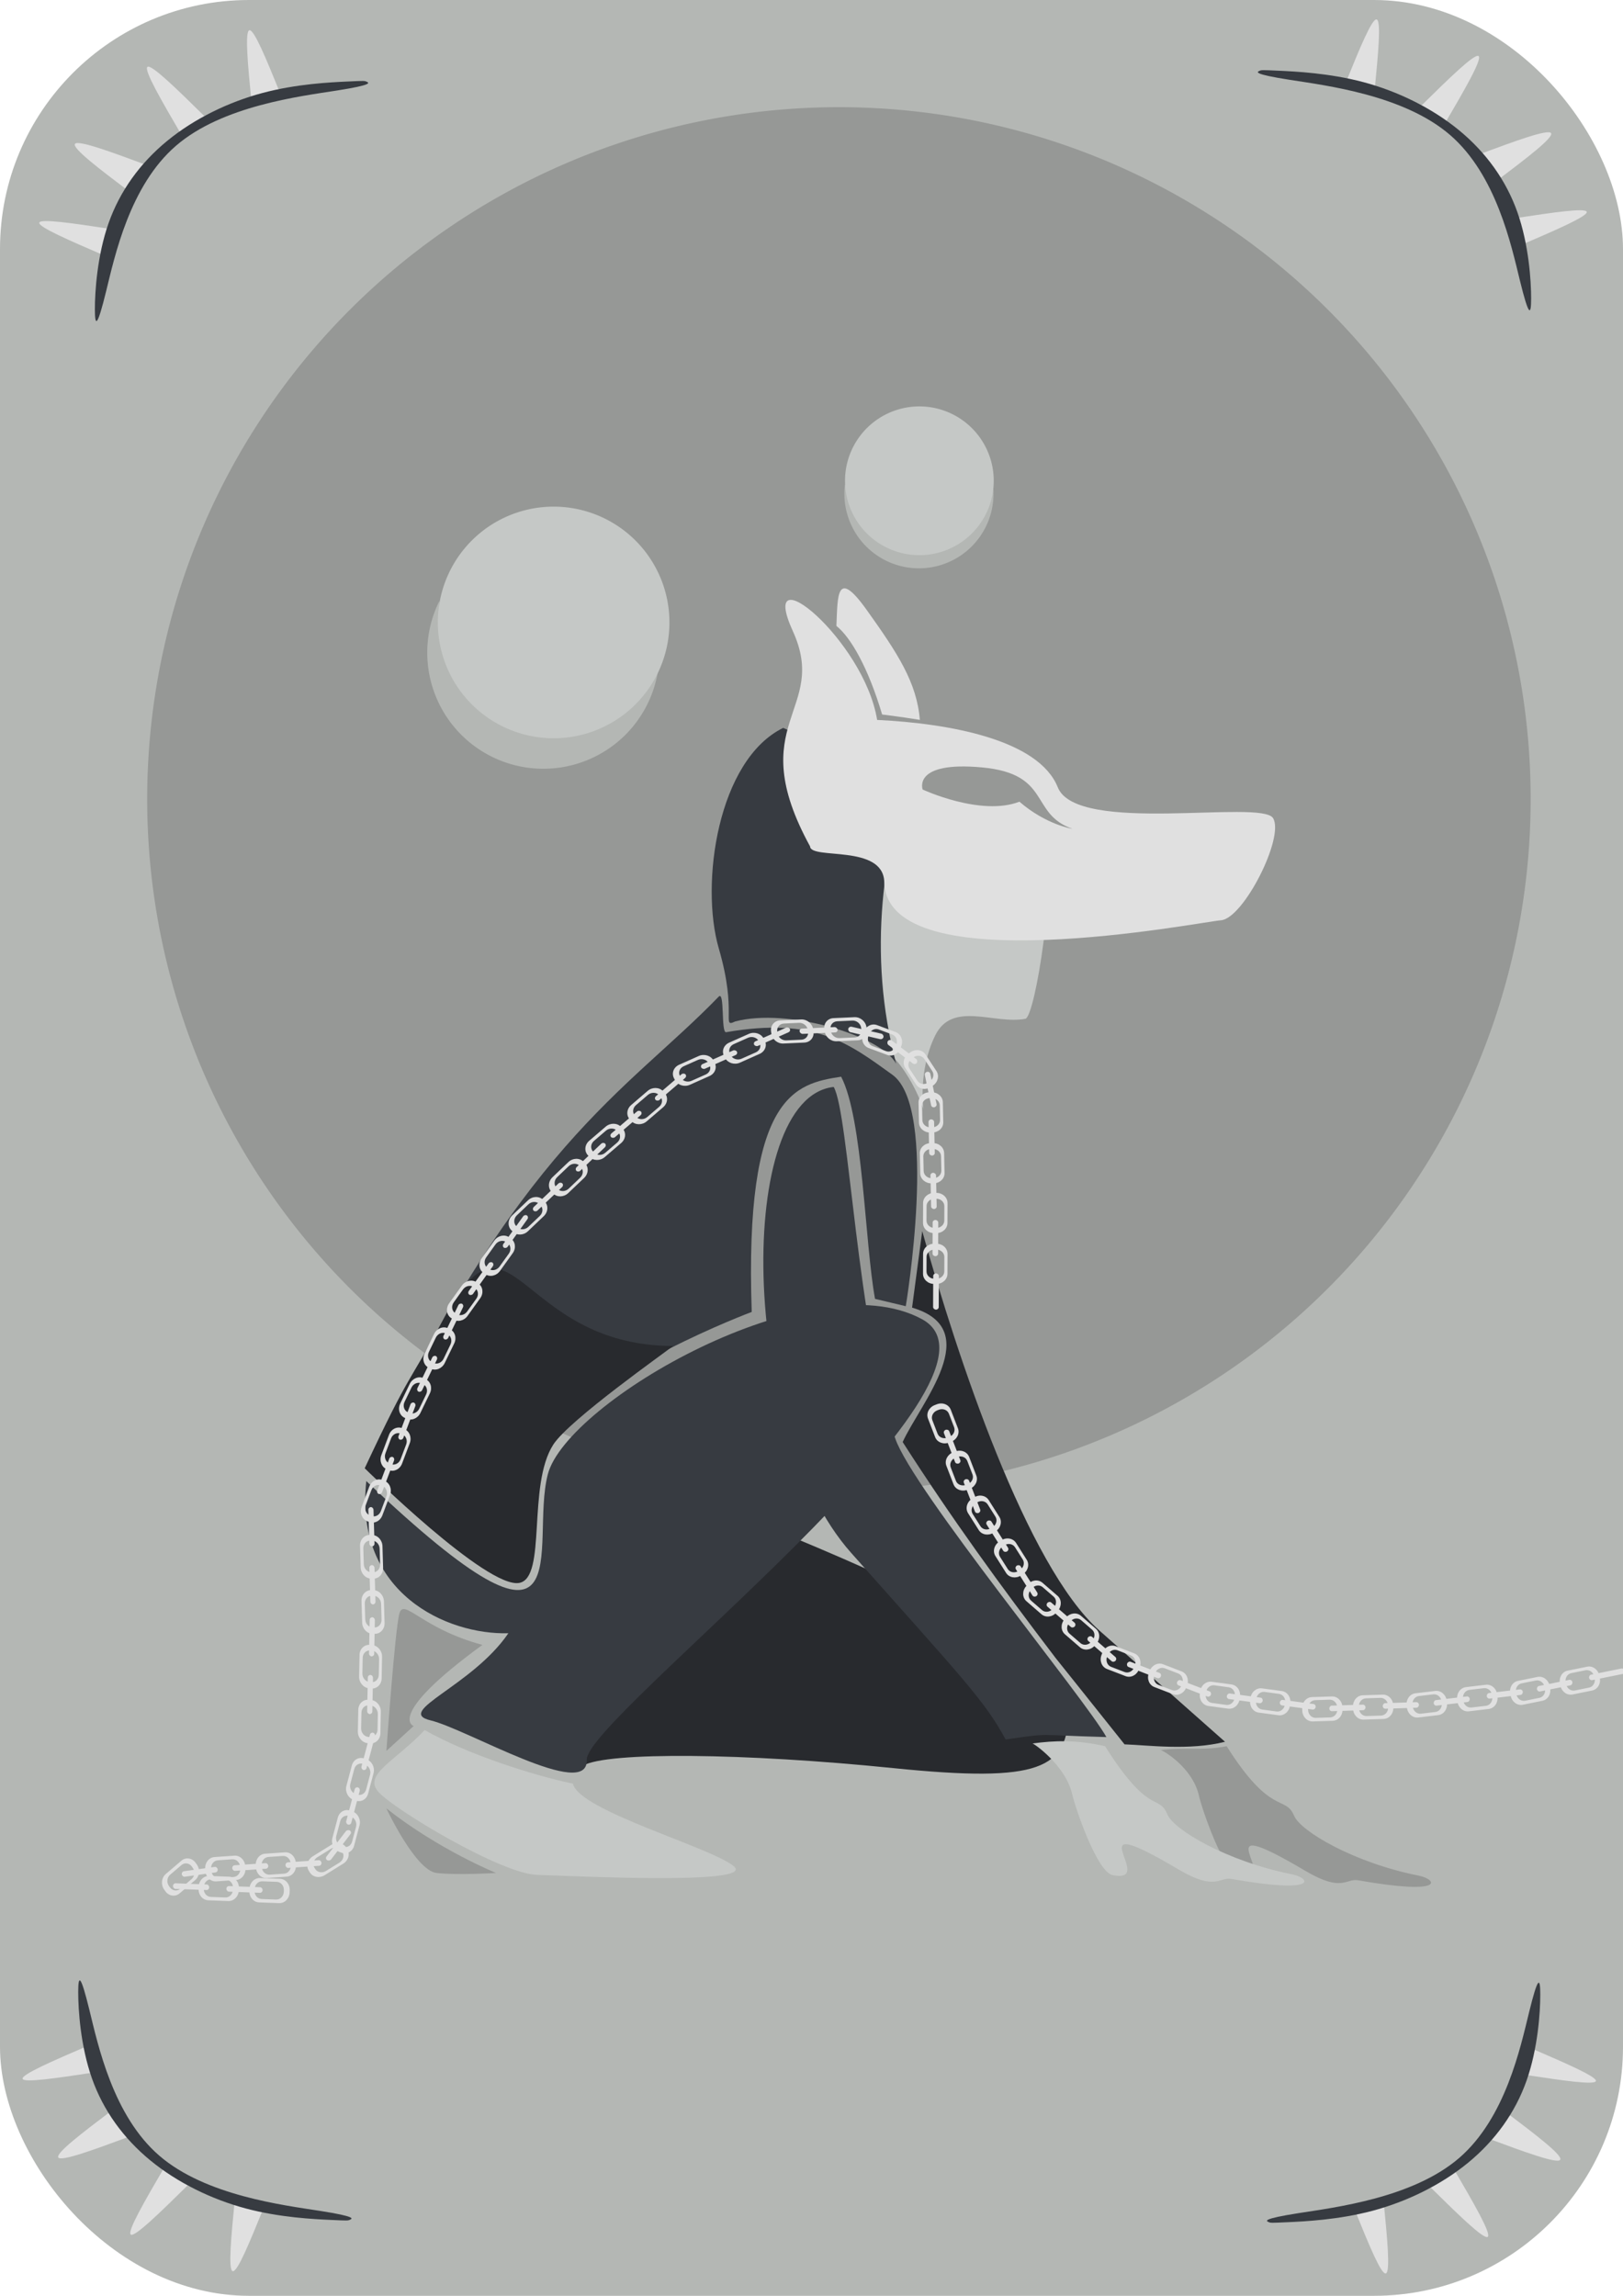 <?xml version="1.0" encoding="UTF-8" standalone="no"?>
<!-- Created with Inkscape (http://www.inkscape.org/) -->

<svg
   width="210mm"
   height="297mm"
   viewBox="0 0 210 297"
   version="1.1"
   id="svg9475"
   inkscape:version="1.1 (c68e22c387, 2021-05-23)"
   sodipodi:docname="dog-portrait.svg"
   xmlns:inkscape="http://www.inkscape.org/namespaces/inkscape"
   xmlns:sodipodi="http://sodipodi.sourceforge.net/DTD/sodipodi-0.dtd"
   xmlns="http://www.w3.org/2000/svg"
   xmlns:svg="http://www.w3.org/2000/svg">
  <sodipodi:namedview
     id="namedview9477"
     pagecolor="#ffffff"
     bordercolor="#666666"
     borderopacity="1.0"
     inkscape:pageshadow="2"
     inkscape:pageopacity="0.0"
     inkscape:pagecheckerboard="0"
     inkscape:document-units="mm"
     showgrid="false"
     fit-margin-top="0"
     fit-margin-left="0"
     fit-margin-right="0"
     fit-margin-bottom="0"
     inkscape:snap-nodes="false"
     inkscape:snap-others="true"
     inkscape:zoom="0.54866744"
     inkscape:cx="46.47624"
     inkscape:cy="568.65047"
     inkscape:window-width="1918"
     inkscape:window-height="1055"
     inkscape:window-x="0"
     inkscape:window-y="0"
     inkscape:window-maximized="1"
     inkscape:current-layer="layer1"
     inkscape:object-paths="true"
     inkscape:snap-intersection-paths="true"
     inkscape:snap-smooth-nodes="true" />
  <defs
     id="defs9472">
    <inkscape:path-effect
       effect="bspline"
       id="path-effect36533"
       is_visible="true"
       lpeversion="1"
       weight="33.333"
       steps="2"
       helper_size="0"
       apply_no_weight="true"
       apply_with_weight="true"
       only_selected="false" />
    <inkscape:path-effect
       effect="bspline"
       id="path-effect36529"
       is_visible="true"
       lpeversion="1"
       weight="33.333"
       steps="2"
       helper_size="0"
       apply_no_weight="true"
       apply_with_weight="true"
       only_selected="false" />
    <inkscape:path-effect
       effect="bspline"
       id="path-effect36491"
       is_visible="true"
       lpeversion="1"
       weight="33.333"
       steps="2"
       helper_size="0"
       apply_no_weight="true"
       apply_with_weight="true"
       only_selected="false" />
    <inkscape:path-effect
       effect="bspline"
       id="path-effect36487"
       is_visible="true"
       lpeversion="1"
       weight="33.333"
       steps="2"
       helper_size="0"
       apply_no_weight="true"
       apply_with_weight="true"
       only_selected="false" />
    <inkscape:path-effect
       effect="bspline"
       id="path-effect36445"
       is_visible="true"
       lpeversion="1"
       weight="33.333"
       steps="2"
       helper_size="0"
       apply_no_weight="true"
       apply_with_weight="true"
       only_selected="false" />
    <inkscape:path-effect
       effect="bspline"
       id="path-effect36441"
       is_visible="true"
       lpeversion="1"
       weight="33.333"
       steps="2"
       helper_size="0"
       apply_no_weight="true"
       apply_with_weight="true"
       only_selected="false" />
    <inkscape:path-effect
       effect="bspline"
       id="path-effect29558"
       is_visible="true"
       lpeversion="1"
       weight="33.333"
       steps="2"
       helper_size="0"
       apply_no_weight="true"
       apply_with_weight="true"
       only_selected="false" />
    <inkscape:path-effect
       effect="bspline"
       id="path-effect25566"
       is_visible="true"
       lpeversion="1"
       weight="33.333"
       steps="2"
       helper_size="0"
       apply_no_weight="true"
       apply_with_weight="true"
       only_selected="false" />
  </defs>
  <g
     inkscape:label="Layer 1"
     inkscape:groupmode="layer"
     id="layer1"
     transform="translate(1.109,3.949)">
    <rect
       style="fill:#b4b7b4;fill-opacity:1;fill-rule:evenodd;stroke:none;stroke-width:0.265"
       id="rect5123"
       width="210"
       height="297"
       x="-1.109"
       y="-3.949"
       ry="32.219" />
    <g
       id="g44928"
       transform="matrix(0.492,-1,1,0.492,-47.331,160.981)">
      <path
         style="fill:#969896;fill-opacity:1;fill-rule:evenodd;stroke:none;stroke-width:3.78"
         id="path44228"
         sodipodi:type="arc"
         sodipodi:cx="110.86974"
         sodipodi:cy="100.22263"
         sodipodi:rx="80.309998"
         sodipodi:ry="80.309998"
         sodipodi:start="0"
         sodipodi:end="6.2717709"
         sodipodi:open="true"
         sodipodi:arc-type="arc"
         d="M 191.18,100.223 A 80.31,80.31 0 0 1 111.099,180.532 80.31,80.31 0 0 1 30.561,100.681 80.31,80.31 0 0 1 110.182,19.916 80.31,80.31 0 0 1 191.175,99.306" />
      <path
         id="path44230"
         style="fill:#b4b7b4;fill-opacity:1;fill-rule:evenodd;stroke:none;stroke-width:3.78"
         d="m 111.017,48.449 a 13.486,13.486 0 0 0 -12.798,9.106 13.486,13.486 0 0 0 8.35,17.117 13.486,13.486 0 0 0 10.128,-0.542 13.486,13.486 0 0 1 -4.366,-0.732 13.486,13.486 0 0 1 -8.35,-17.117 13.486,13.486 0 0 1 7.036,-7.832 z" />
      <path
         style="fill:#c5c8c6;fill-opacity:1;fill-rule:evenodd;stroke:none;stroke-width:3.78"
         id="path44573"
         sodipodi:type="arc"
         sodipodi:cx="114.64135"
         sodipodi:cy="61.453941"
         sodipodi:rx="13.443289"
         sodipodi:ry="13.443289"
         sodipodi:start="0"
         sodipodi:end="6.2717709"
         sodipodi:open="true"
         sodipodi:arc-type="arc"
         d="m 128.085,61.454 a 13.443,13.443 0 0 1 -13.405,13.443 13.443,13.443 0 0 1 -13.481,-13.367 13.443,13.443 0 0 1 13.328,-13.52 13.443,13.443 0 0 1 13.557,13.289" />
      <path
         id="path44230-8"
         style="fill:#b4b7b4;fill-opacity:1;fill-rule:evenodd;stroke:none;stroke-width:2.427"
         d="m 143.945,84.73 a 8.661,8.661 0 0 0 -5.833,8.23 8.661,8.661 0 0 0 8.685,8.611 8.661,8.661 0 0 0 6.026,-2.472 8.661,8.661 0 0 1 -2.802,0.481 8.661,8.661 0 0 1 -8.685,-8.611 8.661,8.661 0 0 1 2.608,-6.238 z" />
      <path
         style="fill:#c5c8c6;fill-opacity:1;fill-rule:evenodd;stroke:none;stroke-width:3.78"
         id="path44573-4"
         sodipodi:type="arc"
         sodipodi:cx="148.14188"
         sodipodi:cy="92.293571"
         sodipodi:rx="8.633358"
         sodipodi:ry="8.633358"
         sodipodi:start="0"
         sodipodi:end="6.2717709"
         sodipodi:open="true"
         sodipodi:arc-type="arc"
         d="m 156.775,92.294 a 8.633,8.633 0 0 1 -8.609,8.633 8.633,8.633 0 0 1 -8.658,-8.584 8.633,8.633 0 0 1 8.559,-8.682 8.633,8.633 0 0 1 8.707,8.534" />
    </g>
    <path
       style="fill:#282a2e;fill-opacity:1;stroke:none;stroke-width:0.265px;stroke-linecap:butt;stroke-linejoin:miter;stroke-opacity:1"
       d="m 97.808,193.409 c 17.726,7.259 39.573,16.938 39.369,24.167 -0.205,7.228 -3.5,9.163 -22.687,7.21 -19.187,-1.953 -37.045,-2.14 -40.172,-0.317 -3.127,1.823 2.163,-23.234 23.491,-31.059 z"
       id="path16468" />
    <path
       style="fill:#c5c8c6;fill-opacity:1;stroke:none;stroke-width:0.265px;stroke-linecap:butt;stroke-linejoin:miter;stroke-opacity:1"
       d="m 134.15,103.679 c 1.519,6.143 -1.307,23.79 -2.572,24.167 -4.055,0.778 -9.462,-2.382 -11.691,2.177 -2.229,4.56 -1.512,9.499 -1.512,9.499 0,0 -2.528,-7.745 -7.643,-9.119 -5.115,-1.375 -5.882,-35.569 -5.882,-35.569 z"
       id="path17255"
       sodipodi:nodetypes="ccscscc" />
    <path
       style="fill:#373b41;fill-opacity:1;stroke:none;stroke-width:0.265px;stroke-linecap:butt;stroke-linejoin:miter;stroke-opacity:1"
       d="m 100.225,90.218 c -8.461,4.143 -10.77,20.142 -8.33,28.527 2.44,8.385 0.299,10.328 2.097,9.457 6.722,-1.816 19.005,1.827 20.861,5.485 -3.785,-14.282 -1.767,-28.158 2.613,-40.161 -7.452,1.157 -17.241,-3.308 -17.241,-3.308 z"
       id="path15857"
       sodipodi:nodetypes="cscccc" />
    <path
       style="fill:#373b41;fill-opacity:1;stroke:none;stroke-width:0.265px;stroke-linecap:butt;stroke-linejoin:miter;stroke-opacity:1"
       d="m 46.285,187.648 c -1.578,14.544 10.479,19.913 18.385,19.689 -4.691,6.867 -14.803,10.139 -10.069,11.272 4.735,1.132 20.43,10.475 20.21,5.101 -0.219,-5.375 57.562,-49.304 43.373,-57.005 -14.19,-7.701 -45.993,10.718 -48.414,20.08 -2.404,9.295 5.085,27.963 -23.485,0.864 z"
       id="path15610"
       sodipodi:nodetypes="ccssssc" />
    <path
       style="fill:#373b41;fill-opacity:1;stroke:none;stroke-width:0.265px;stroke-linecap:butt;stroke-linejoin:miter;stroke-opacity:1"
       d="m 106.762,136.665 c -12.743,1.381 -12.209,43.992 2.25,60.264 14.46,16.272 17.265,19.103 19.997,24.148 6.152,-0.871 3.523,-0.564 13.039,-0.308 -2.703,-4.877 -25.111,-32.103 -27.322,-38.633 -4.976,-14.696 -5.976,-42.048 -7.964,-45.472 z"
       id="path14861"
       sodipodi:nodetypes="csccsc" />
    <path
       style="fill:#373b41;fill-opacity:1;stroke:none;stroke-width:0.265px;stroke-linecap:butt;stroke-linejoin:miter;stroke-opacity:1"
       d="m 96.155,165.772 c 0,0 -20.464,7.656 -25.652,16.016 -5.526,8.905 -2.031,17.878 -4.413,18.91 -2.382,1.033 -19.64,-14.45 -19.64,-14.45 19.43,-42.096 33.568,-48.989 45.431,-61.263 0.807,-0.835 0.274,4.718 0.964,4.598 11.481,-2.001 15.877,1.447 21.507,5.501 6.021,4.336 1.737,29.944 1.737,29.944 l -3.979,-0.948 c -1.338,-7.312 -1.548,-23.29 -4.383,-28.741 -5.94,0.905 -12.537,2.298 -11.571,30.433 z"
       id="path16071"
       sodipodi:nodetypes="csscssscccc" />
    <path
       style="fill:#282a2e;fill-opacity:1;stroke:none;stroke-width:0.265px;stroke-linecap:butt;stroke-linejoin:miter;stroke-opacity:1"
       d="m 85.976,170.176 c -0.958,0.79 -13.431,9.555 -15.495,12.757 -3.402,5.277 -0.818,17.189 -4.384,17.89 -4.182,0.822 -20.017,-14.83 -20.017,-14.83 6.023,-12.878 5.648,-10.764 10.032,-19.014 9.058,-17.044 9.438,3.145 29.864,3.197 z"
       id="path16071-8"
       sodipodi:nodetypes="csscsc" />
    <path
       style="fill:#c5c8c6;fill-opacity:1;stroke:none;stroke-width:0.265px;stroke-linecap:butt;stroke-linejoin:miter;stroke-opacity:1"
       d="m 53.837,219.861 c -3.894,4.112 -8.023,5.76 -5.962,8.031 2.06,2.27 15.848,10.575 20.525,10.705 4.676,0.131 28.248,1.344 25.471,-1.089 -2.777,-2.432 -20.064,-7.185 -20.853,-10.712 -5.027,-1.051 -13.642,-3.77 -19.18,-6.936 z"
       id="path19958" />
    <path
       style="fill:#969896;fill-opacity:1;stroke:none;stroke-width:0.265px;stroke-linecap:butt;stroke-linejoin:miter;stroke-opacity:1"
       d="m 61.311,208.844 c -7.884,-2.115 -10.164,-6.121 -10.741,-4.068 -0.577,2.053 -1.681,17.778 -1.681,17.778 l 3.522,-3.21 c 0,0 -3.77,-1.263 8.9,-10.5 z"
       id="path20139" />
    <path
       style="fill:#969896;fill-opacity:1;stroke:none;stroke-width:0.265px;stroke-linecap:butt;stroke-linejoin:miter;stroke-opacity:1"
       d="m 48.883,229.993 c 0,0 3.763,8.042 6.492,8.356 2.73,0.313 7.7,-7.8e-4 7.7,-7.8e-4 0,0 -7.413,-3.001 -14.192,-8.355 z"
       id="path20320" />
    <path
       style="fill:#969896;fill-opacity:1;stroke:none;stroke-width:0.265px;stroke-linecap:butt;stroke-linejoin:miter;stroke-opacity:1"
       d="m 157.606,221.944 c 5.782,9.167 7.567,6.255 8.736,9.017 0.841,1.986 7.687,6.053 16.1,7.732 2.456,0.49 3.579,2.619 -7.832,0.601 -1.553,-0.275 -2.037,1.608 -6.798,-1.207 -14.051,-8.307 -2.543,1.9 -8.552,0.718 -2.07,-0.407 -4.906,-8.949 -5.223,-10.395 -0.828,-3.776 -4.81,-5.994 -4.966,-5.957 2.833,-0.395 5.494,0.122 8.535,-0.509 z"
       id="path20501-0"
       sodipodi:nodetypes="csssssscc" />
    <path
       style="fill:#282a2e;fill-opacity:1;stroke:none;stroke-width:0.25px;stroke-linecap:butt;stroke-linejoin:miter;stroke-opacity:1"
       d="m 118.219,155.316 c 4.542,16.323 13.522,43.352 22.933,51.681 9.412,8.329 16.244,14.381 16.244,14.381 -4.633,1.168 -10.003,0.431 -13.001,0.332 -3.778,-4.749 -8.896,-11.142 -8.896,-11.142 -7.344,-9.635 -13.375,-17.943 -19.812,-27.965 2.306,-5.056 10.768,-14.59 1.216,-17.39 z"
       id="path40497"
       sodipodi:nodetypes="cscccccc" />
    <path
       style="fill:#c5c8c6;fill-opacity:1;stroke:none;stroke-width:0.265px;stroke-linecap:butt;stroke-linejoin:miter;stroke-opacity:1"
       d="m 141.875,221.951 c 5.782,9.167 6.902,6.075 8.071,8.836 0.841,1.986 7.687,6.053 16.1,7.732 2.456,0.49 3.579,2.619 -7.832,0.601 -1.553,-0.275 -2.037,1.608 -6.798,-1.207 -14.051,-8.307 -2.543,1.9 -8.552,0.718 -2.07,-0.407 -4.906,-8.949 -5.223,-10.395 -0.828,-3.776 -5.007,-6.672 -5.163,-6.635 2.833,-0.395 5.764,-0.487 9.397,0.349 z"
       id="path20501"
       sodipodi:nodetypes="csssssscc" />
    <path
       id="path23597"
       style="fill:#e0e0e0;fill-opacity:1;stroke:none;stroke-width:0.301px;stroke-linecap:butt;stroke-linejoin:miter;stroke-opacity:1"
       d="m 137.654,103.27 c -5.575,-1.932 -2.675,-7.111 -11.715,-7.943 -9.039,-0.832 -7.666,2.863 -7.666,2.863 0,0 7.531,3.506 12.522,1.574 3.477,3.003 6.859,3.506 6.859,3.506 z m -33.949,2.273 c -8.792,-16.046 2.479,-17.522 -2.226,-27.839 -4.706,-10.317 9.234,1.131 10.904,11.48 9.361,0.452 20.91,2.552 23.377,8.723 2.467,6.171 26.35,1.508 27.855,3.985 1.505,2.477 -3.846,13.009 -6.755,13.214 -2.546,0.179 -43.202,8.234 -43.553,-4.942 -0.132,-4.96 -9.533,-2.841 -9.601,-4.621 z" />
    <g
       id="g15149"
       transform="translate(-5.259,22.357)"
       style="display:inline;fill:#e0e0e0">
      <g
         id="g25295"
         style="fill:#e0e0e0">
        <g
           id="g4432-8-2"
           transform="matrix(0.004,0.187,0.204,-0.003,79.929,109.361)"
           style="fill:#e0e0e0">
          <path
             id="rect4382-2-5-5"
             style="fill:#e0e0e0;fill-opacity:1;fill-rule:evenodd;stroke:none;stroke-width:0.096"
             d="m 42.775,212.525 h 10.052 c 2.822,0 5.094,2.272 5.094,5.094 v 1.035 c 0,2.822 -2.272,5.094 -5.094,5.094 H 42.775 c -2.822,0 -5.094,-2.272 -5.094,-5.094 v -1.035 c 0,-2.822 2.272,-5.094 5.094,-5.094 z m -2.126,-2.2 h 13.821 c 3.88,0 7.004,3.124 7.004,7.004 v 1.424 c 0,3.88 -3.124,7.004 -7.004,7.004 H 40.649 c -3.88,0 -7.004,-3.124 -7.004,-7.004 v -1.424 c 0,-3.88 3.124,-7.004 7.004,-7.004 z" />
          <path
             id="rect4382-2-0-6-9"
             style="fill:#e0e0e0;fill-opacity:1;fill-rule:evenodd;stroke:none;stroke-width:0.096"
             d="m 77.934,212.644 h 10.052 c 2.822,0 5.094,2.272 5.094,5.094 v 1.035 c 0,2.822 -2.272,5.094 -5.094,5.094 H 77.934 c -2.822,0 -5.094,-2.272 -5.094,-5.094 v -1.035 c 0,-2.822 2.272,-5.094 5.094,-5.094 z m -2.126,-2.2 h 13.821 c 3.88,0 7.004,3.124 7.004,7.004 v 1.424 c 0,3.88 -3.124,7.004 -7.004,7.004 H 75.808 c -3.88,0 -7.004,-3.124 -7.004,-7.004 v -1.424 c 0,-3.88 3.124,-7.004 7.004,-7.004 z" />
          <rect
             style="fill:#e0e0e0;fill-opacity:1;fill-rule:evenodd;stroke:none;stroke-width:0.132"
             id="rect4427-2-7"
             width="25.062"
             height="3.539"
             x="52.374"
             y="216.407"
             ry="1.769" />
          <rect
             style="fill:#e0e0e0;fill-opacity:1;fill-rule:evenodd;stroke:none;stroke-width:0.132"
             id="rect4427-1-4-2"
             width="25.062"
             height="3.539"
             x="89.353"
             y="216.897"
             ry="1.769" />
        </g>
        <g
           id="g4432-8-2-4"
           transform="matrix(0.038,0.183,-0.2,0.042,164.435,86.815)"
           style="fill:#e0e0e0">
          <path
             id="rect4382-2-5-5-1"
             style="fill:#e0e0e0;fill-opacity:1;fill-rule:evenodd;stroke:none;stroke-width:0.096"
             d="m 53.754,243.197 5.372,-7.778 c 1.508,-2.183 4.828,-2.739 7.444,-1.247 l 0.96,0.548 c 2.616,1.493 3.508,4.453 1.999,6.636 l -5.372,7.778 c -1.508,2.183 -4.828,2.739 -7.444,1.247 l -0.96,-0.548 c -2.616,-1.493 -3.508,-4.453 -1.999,-6.636 z m -3.176,0.481 7.386,-10.694 c 2.074,-3.002 6.639,-3.767 10.236,-1.714 l 1.32,0.753 c 3.597,2.053 4.823,6.122 2.749,9.125 l -7.386,10.694 c -2.074,3.002 -6.639,3.767 -10.236,1.714 l -1.32,-0.753 c -3.597,-2.053 -4.823,-6.122 -2.749,-9.125 z" />
          <path
             id="rect4382-2-0-6-9-2"
             style="fill:#e0e0e0;fill-opacity:1;fill-rule:evenodd;stroke:none;stroke-width:0.096"
             d="m 80.241,218.692 9.361,-3.373 c 2.628,-0.947 5.657,0.401 6.791,3.023 l 0.416,0.962 c 1.134,2.621 -0.068,5.494 -2.696,6.441 l -9.361,3.373 c -2.628,0.947 -5.657,-0.401 -6.791,-3.023 l -0.416,-0.962 c -1.134,-2.621 0.068,-5.494 2.696,-6.441 z m -2.864,-1.331 12.871,-4.637 c 3.614,-1.302 7.778,0.552 9.338,4.156 l 0.572,1.323 c 1.56,3.604 -0.094,7.554 -3.707,8.856 l -12.871,4.637 c -3.614,1.302 -7.778,-0.552 -9.338,-4.156 l -0.572,-1.323 c -1.56,-3.604 0.094,-7.554 3.707,-8.856 z" />
          <rect
             style="fill:#e0e0e0;fill-opacity:1;fill-rule:evenodd;stroke:none;stroke-width:0.132"
             id="rect4427-2-7-7"
             width="24.187"
             height="3.682"
             x="-120.67"
             y="225.177"
             ry="1.841"
             transform="matrix(0.782,-0.624,0.693,0.721,0,0)" />
          <rect
             style="fill:#e0e0e0;fill-opacity:1;fill-rule:evenodd;stroke:none;stroke-width:0.132"
             id="rect4427-1-4-2-3"
             width="25.062"
             height="3.539"
             x="89.353"
             y="216.897"
             ry="1.769" />
          <rect
             style="fill:#e0e0e0;fill-opacity:1;fill-rule:evenodd;stroke:none;stroke-width:0.132"
             id="rect4427-1-4-2-3-1"
             width="23.326"
             height="3.812"
             x="-223.181"
             y="161.168"
             ry="1.906"
             transform="matrix(0.454,-0.891,0.922,0.387,0,0)" />
        </g>
        <g
           id="g4432-3-7-2-9"
           transform="matrix(-6.8533719e-4,0.187,0.205,6.2611333e-4,80.499,121.584)"
           style="fill:#e0e0e0">
          <path
             id="rect4382-2-1-3-4-4"
             style="fill:#e0e0e0;fill-opacity:1;fill-rule:evenodd;stroke:none;stroke-width:0.096"
             d="m 42.775,212.525 h 10.052 c 2.822,0 5.094,2.272 5.094,5.094 v 1.035 c 0,2.822 -2.272,5.094 -5.094,5.094 H 42.775 c -2.822,0 -5.094,-2.272 -5.094,-5.094 v -1.035 c 0,-2.822 2.272,-5.094 5.094,-5.094 z m -2.126,-2.2 h 13.821 c 3.88,0 7.004,3.124 7.004,7.004 v 1.424 c 0,3.88 -3.124,7.004 -7.004,7.004 H 40.649 c -3.88,0 -7.004,-3.124 -7.004,-7.004 v -1.424 c 0,-3.88 3.124,-7.004 7.004,-7.004 z" />
          <path
             id="rect4382-2-0-0-6-3-8"
             style="fill:#e0e0e0;fill-opacity:1;fill-rule:evenodd;stroke:none;stroke-width:0.096"
             d="m 77.934,212.644 h 10.052 c 2.822,0 5.094,2.272 5.094,5.094 v 1.035 c 0,2.822 -2.272,5.094 -5.094,5.094 H 77.934 c -2.822,0 -5.094,-2.272 -5.094,-5.094 v -1.035 c 0,-2.822 2.272,-5.094 5.094,-5.094 z m -2.126,-2.2 h 13.821 c 3.88,0 7.004,3.124 7.004,7.004 v 1.424 c 0,3.88 -3.124,7.004 -7.004,7.004 H 75.808 c -3.88,0 -7.004,-3.124 -7.004,-7.004 v -1.424 c 0,-3.88 3.124,-7.004 7.004,-7.004 z" />
          <rect
             style="fill:#e0e0e0;fill-opacity:1;fill-rule:evenodd;stroke:none;stroke-width:0.132"
             id="rect4427-7-2-2-5"
             width="25.062"
             height="3.539"
             x="52.374"
             y="216.407"
             ry="1.769" />
          <rect
             style="fill:#e0e0e0;fill-opacity:1;fill-rule:evenodd;stroke:none;stroke-width:0.132"
             id="rect4427-1-1-8-27-1"
             width="25.062"
             height="3.539"
             x="89.353"
             y="216.897"
             ry="1.769" />
        </g>
        <g
           id="g4432-3-7-2-9-3"
           transform="matrix(0.067,0.174,0.191,-0.074,81.327,165.695)"
           style="fill:#e0e0e0">
          <path
             id="rect4382-2-1-3-4-4-7"
             style="fill:#e0e0e0;fill-opacity:1;fill-rule:evenodd;stroke:none;stroke-width:0.096"
             d="m 42.775,212.525 h 10.052 c 2.822,0 5.094,2.272 5.094,5.094 v 1.035 c 0,2.822 -2.272,5.094 -5.094,5.094 H 42.775 c -2.822,0 -5.094,-2.272 -5.094,-5.094 v -1.035 c 0,-2.822 2.272,-5.094 5.094,-5.094 z m -2.126,-2.2 h 13.821 c 3.88,0 7.004,3.124 7.004,7.004 v 1.424 c 0,3.88 -3.124,7.004 -7.004,7.004 H 40.649 c -3.88,0 -7.004,-3.124 -7.004,-7.004 v -1.424 c 0,-3.88 3.124,-7.004 7.004,-7.004 z" />
          <path
             id="rect4382-2-0-0-6-3-8-9"
             style="fill:#e0e0e0;fill-opacity:1;fill-rule:evenodd;stroke:none;stroke-width:0.096"
             d="m 77.934,212.644 h 10.052 c 2.822,0 5.094,2.272 5.094,5.094 v 1.035 c 0,2.822 -2.272,5.094 -5.094,5.094 H 77.934 c -2.822,0 -5.094,-2.272 -5.094,-5.094 v -1.035 c 0,-2.822 2.272,-5.094 5.094,-5.094 z m -2.126,-2.2 h 13.821 c 3.88,0 7.004,3.124 7.004,7.004 v 1.424 c 0,3.88 -3.124,7.004 -7.004,7.004 H 75.808 c -3.88,0 -7.004,-3.124 -7.004,-7.004 v -1.424 c 0,-3.88 3.124,-7.004 7.004,-7.004 z" />
          <rect
             style="fill:#e0e0e0;fill-opacity:1;fill-rule:evenodd;stroke:none;stroke-width:0.132"
             id="rect4427-7-2-2-5-2"
             width="25.062"
             height="3.539"
             x="52.374"
             y="216.407"
             ry="1.769" />
          <rect
             style="fill:#e0e0e0;fill-opacity:1;fill-rule:evenodd;stroke:none;stroke-width:0.132"
             id="rect4427-1-1-8-27-1-2"
             width="25.062"
             height="3.539"
             x="89.353"
             y="216.897"
             ry="1.769" />
        </g>
        <g
           id="g4432-3-7-2-9-3-8"
           transform="matrix(0.1,0.158,0.173,-0.11,88.959,186.165)"
           style="fill:#e0e0e0">
          <path
             id="rect4382-2-1-3-4-4-7-4"
             style="fill:#e0e0e0;fill-opacity:1;fill-rule:evenodd;stroke:none;stroke-width:0.096"
             d="m 42.775,212.525 h 10.052 c 2.822,0 5.094,2.272 5.094,5.094 v 1.035 c 0,2.822 -2.272,5.094 -5.094,5.094 H 42.775 c -2.822,0 -5.094,-2.272 -5.094,-5.094 v -1.035 c 0,-2.822 2.272,-5.094 5.094,-5.094 z m -2.126,-2.2 h 13.821 c 3.88,0 7.004,3.124 7.004,7.004 v 1.424 c 0,3.88 -3.124,7.004 -7.004,7.004 H 40.649 c -3.88,0 -7.004,-3.124 -7.004,-7.004 v -1.424 c 0,-3.88 3.124,-7.004 7.004,-7.004 z" />
          <path
             id="rect4382-2-0-0-6-3-8-9-5"
             style="fill:#e0e0e0;fill-opacity:1;fill-rule:evenodd;stroke:none;stroke-width:0.096"
             d="m 77.934,212.644 h 10.052 c 2.822,0 5.094,2.272 5.094,5.094 v 1.035 c 0,2.822 -2.272,5.094 -5.094,5.094 H 77.934 c -2.822,0 -5.094,-2.272 -5.094,-5.094 v -1.035 c 0,-2.822 2.272,-5.094 5.094,-5.094 z m -2.126,-2.2 h 13.821 c 3.88,0 7.004,3.124 7.004,7.004 v 1.424 c 0,3.88 -3.124,7.004 -7.004,7.004 H 75.808 c -3.88,0 -7.004,-3.124 -7.004,-7.004 v -1.424 c 0,-3.88 3.124,-7.004 7.004,-7.004 z" />
          <rect
             style="fill:#e0e0e0;fill-opacity:1;fill-rule:evenodd;stroke:none;stroke-width:0.132"
             id="rect4427-7-2-2-5-2-3"
             width="25.062"
             height="3.539"
             x="52.374"
             y="216.407"
             ry="1.769" />
          <rect
             style="fill:#e0e0e0;fill-opacity:1;fill-rule:evenodd;stroke:none;stroke-width:0.132"
             id="rect4427-1-1-8-27-1-2-8"
             width="25.062"
             height="3.539"
             x="89.353"
             y="216.897"
             ry="1.769" />
        </g>
        <g
           id="g4432-3-7-2-9-3-8-7"
           transform="matrix(0.141,0.122,0.134,-0.155,103.049,208.481)"
           style="fill:#e0e0e0">
          <path
             id="rect4382-2-1-3-4-4-7-4-3"
             style="fill:#e0e0e0;fill-opacity:1;fill-rule:evenodd;stroke:none;stroke-width:0.096"
             d="m 42.775,212.525 h 10.052 c 2.822,0 5.094,2.272 5.094,5.094 v 1.035 c 0,2.822 -2.272,5.094 -5.094,5.094 H 42.775 c -2.822,0 -5.094,-2.272 -5.094,-5.094 v -1.035 c 0,-2.822 2.272,-5.094 5.094,-5.094 z m -2.126,-2.2 h 13.821 c 3.88,0 7.004,3.124 7.004,7.004 v 1.424 c 0,3.88 -3.124,7.004 -7.004,7.004 H 40.649 c -3.88,0 -7.004,-3.124 -7.004,-7.004 v -1.424 c 0,-3.88 3.124,-7.004 7.004,-7.004 z" />
          <path
             id="rect4382-2-0-0-6-3-8-9-5-0"
             style="fill:#e0e0e0;fill-opacity:1;fill-rule:evenodd;stroke:none;stroke-width:0.096"
             d="m 77.934,212.644 h 10.052 c 2.822,0 5.094,2.272 5.094,5.094 v 1.035 c 0,2.822 -2.272,5.094 -5.094,5.094 H 77.934 c -2.822,0 -5.094,-2.272 -5.094,-5.094 v -1.035 c 0,-2.822 2.272,-5.094 5.094,-5.094 z m -2.126,-2.2 h 13.821 c 3.88,0 7.004,3.124 7.004,7.004 v 1.424 c 0,3.88 -3.124,7.004 -7.004,7.004 H 75.808 c -3.88,0 -7.004,-3.124 -7.004,-7.004 v -1.424 c 0,-3.88 3.124,-7.004 7.004,-7.004 z" />
          <rect
             style="fill:#e0e0e0;fill-opacity:1;fill-rule:evenodd;stroke:none;stroke-width:0.132"
             id="rect4427-7-2-2-5-2-3-3"
             width="25.062"
             height="3.539"
             x="52.374"
             y="216.407"
             ry="1.769" />
          <rect
             style="fill:#e0e0e0;fill-opacity:1;fill-rule:evenodd;stroke:none;stroke-width:0.132"
             id="rect4427-1-1-8-27-1-2-8-7"
             width="25.062"
             height="3.539"
             x="89.353"
             y="216.897"
             ry="1.769" />
        </g>
        <g
           id="g4432-3-7-2-9-3-8-7-5"
           transform="matrix(0.174,0.067,0.073,-0.191,124.953,227.052)"
           style="fill:#e0e0e0">
          <path
             id="rect4382-2-1-3-4-4-7-4-3-1"
             style="fill:#e0e0e0;fill-opacity:1;fill-rule:evenodd;stroke:none;stroke-width:0.096"
             d="m 42.775,212.525 h 10.052 c 2.822,0 5.094,2.272 5.094,5.094 v 1.035 c 0,2.822 -2.272,5.094 -5.094,5.094 H 42.775 c -2.822,0 -5.094,-2.272 -5.094,-5.094 v -1.035 c 0,-2.822 2.272,-5.094 5.094,-5.094 z m -2.126,-2.2 h 13.821 c 3.88,0 7.004,3.124 7.004,7.004 v 1.424 c 0,3.88 -3.124,7.004 -7.004,7.004 H 40.649 c -3.88,0 -7.004,-3.124 -7.004,-7.004 v -1.424 c 0,-3.88 3.124,-7.004 7.004,-7.004 z" />
          <path
             id="rect4382-2-0-0-6-3-8-9-5-0-1"
             style="fill:#e0e0e0;fill-opacity:1;fill-rule:evenodd;stroke:none;stroke-width:0.096"
             d="m 77.934,212.644 h 10.052 c 2.822,0 5.094,2.272 5.094,5.094 v 1.035 c 0,2.822 -2.272,5.094 -5.094,5.094 H 77.934 c -2.822,0 -5.094,-2.272 -5.094,-5.094 v -1.035 c 0,-2.822 2.272,-5.094 5.094,-5.094 z m -2.126,-2.2 h 13.821 c 3.88,0 7.004,3.124 7.004,7.004 v 1.424 c 0,3.88 -3.124,7.004 -7.004,7.004 H 75.808 c -3.88,0 -7.004,-3.124 -7.004,-7.004 v -1.424 c 0,-3.88 3.124,-7.004 7.004,-7.004 z" />
          <rect
             style="fill:#e0e0e0;fill-opacity:1;fill-rule:evenodd;stroke:none;stroke-width:0.132"
             id="rect4427-7-2-2-5-2-3-3-5"
             width="25.062"
             height="3.539"
             x="52.374"
             y="216.407"
             ry="1.769" />
          <rect
             style="fill:#e0e0e0;fill-opacity:1;fill-rule:evenodd;stroke:none;stroke-width:0.132"
             id="rect4427-1-1-8-27-1-2-8-7-9"
             width="25.062"
             height="3.539"
             x="89.353"
             y="216.897"
             ry="1.769" />
        </g>
        <g
           id="g4432-3-7-2-9-3-8-7-5-0"
           transform="matrix(0.185,0.025,0.028,-0.203,147.093,236.069)"
           style="fill:#e0e0e0">
          <path
             id="rect4382-2-1-3-4-4-7-4-3-1-5"
             style="fill:#e0e0e0;fill-opacity:1;fill-rule:evenodd;stroke:none;stroke-width:0.096"
             d="m 42.775,212.525 h 10.052 c 2.822,0 5.094,2.272 5.094,5.094 v 1.035 c 0,2.822 -2.272,5.094 -5.094,5.094 H 42.775 c -2.822,0 -5.094,-2.272 -5.094,-5.094 v -1.035 c 0,-2.822 2.272,-5.094 5.094,-5.094 z m -2.126,-2.2 h 13.821 c 3.88,0 7.004,3.124 7.004,7.004 v 1.424 c 0,3.88 -3.124,7.004 -7.004,7.004 H 40.649 c -3.88,0 -7.004,-3.124 -7.004,-7.004 v -1.424 c 0,-3.88 3.124,-7.004 7.004,-7.004 z" />
          <path
             id="rect4382-2-0-0-6-3-8-9-5-0-1-4"
             style="fill:#e0e0e0;fill-opacity:1;fill-rule:evenodd;stroke:none;stroke-width:0.096"
             d="m 77.934,212.644 h 10.052 c 2.822,0 5.094,2.272 5.094,5.094 v 1.035 c 0,2.822 -2.272,5.094 -5.094,5.094 H 77.934 c -2.822,0 -5.094,-2.272 -5.094,-5.094 v -1.035 c 0,-2.822 2.272,-5.094 5.094,-5.094 z m -2.126,-2.2 h 13.821 c 3.88,0 7.004,3.124 7.004,7.004 v 1.424 c 0,3.88 -3.124,7.004 -7.004,7.004 H 75.808 c -3.88,0 -7.004,-3.124 -7.004,-7.004 v -1.424 c 0,-3.88 3.124,-7.004 7.004,-7.004 z" />
          <rect
             style="fill:#e0e0e0;fill-opacity:1;fill-rule:evenodd;stroke:none;stroke-width:0.132"
             id="rect4427-7-2-2-5-2-3-3-5-6"
             width="25.062"
             height="3.539"
             x="52.374"
             y="216.407"
             ry="1.769" />
          <rect
             style="fill:#e0e0e0;fill-opacity:1;fill-rule:evenodd;stroke:none;stroke-width:0.132"
             id="rect4427-1-1-8-27-1-2-8-7-9-5"
             width="25.062"
             height="3.539"
             x="89.353"
             y="216.897"
             ry="1.769" />
        </g>
        <g
           id="g4432-3-7-2-9-3-8-7-5-0-0"
           transform="matrix(0.187,-0.006,-0.007,-0.204,167.883,239.538)"
           style="fill:#e0e0e0">
          <path
             id="rect4382-2-1-3-4-4-7-4-3-1-5-9"
             style="fill:#e0e0e0;fill-opacity:1;fill-rule:evenodd;stroke:none;stroke-width:0.096"
             d="m 42.775,212.525 h 10.052 c 2.822,0 5.094,2.272 5.094,5.094 v 1.035 c 0,2.822 -2.272,5.094 -5.094,5.094 H 42.775 c -2.822,0 -5.094,-2.272 -5.094,-5.094 v -1.035 c 0,-2.822 2.272,-5.094 5.094,-5.094 z m -2.126,-2.2 h 13.821 c 3.88,0 7.004,3.124 7.004,7.004 v 1.424 c 0,3.88 -3.124,7.004 -7.004,7.004 H 40.649 c -3.88,0 -7.004,-3.124 -7.004,-7.004 v -1.424 c 0,-3.88 3.124,-7.004 7.004,-7.004 z" />
          <path
             id="rect4382-2-0-0-6-3-8-9-5-0-1-4-9"
             style="fill:#e0e0e0;fill-opacity:1;fill-rule:evenodd;stroke:none;stroke-width:0.096"
             d="m 77.934,212.644 h 10.052 c 2.822,0 5.094,2.272 5.094,5.094 v 1.035 c 0,2.822 -2.272,5.094 -5.094,5.094 H 77.934 c -2.822,0 -5.094,-2.272 -5.094,-5.094 v -1.035 c 0,-2.822 2.272,-5.094 5.094,-5.094 z m -2.126,-2.2 h 13.821 c 3.88,0 7.004,3.124 7.004,7.004 v 1.424 c 0,3.88 -3.124,7.004 -7.004,7.004 H 75.808 c -3.88,0 -7.004,-3.124 -7.004,-7.004 v -1.424 c 0,-3.88 3.124,-7.004 7.004,-7.004 z" />
          <rect
             style="fill:#e0e0e0;fill-opacity:1;fill-rule:evenodd;stroke:none;stroke-width:0.132"
             id="rect4427-7-2-2-5-2-3-3-5-6-8"
             width="25.062"
             height="3.539"
             x="52.374"
             y="216.407"
             ry="1.769" />
          <rect
             style="fill:#e0e0e0;fill-opacity:1;fill-rule:evenodd;stroke:none;stroke-width:0.132"
             id="rect4427-1-1-8-27-1-2-8-7-9-5-4"
             width="25.062"
             height="3.539"
             x="89.353"
             y="216.897"
             ry="1.769" />
        </g>
        <g
           id="g4432-3-7-2-9-3-8-7-5-0-0-1"
           transform="matrix(0.186,-0.022,-0.024,-0.203,185.152,239.469)"
           style="fill:#e0e0e0">
          <path
             id="rect4382-2-1-3-4-4-7-4-3-1-5-9-3"
             style="fill:#e0e0e0;fill-opacity:1;fill-rule:evenodd;stroke:none;stroke-width:0.096"
             d="m 42.775,212.525 h 10.052 c 2.822,0 5.094,2.272 5.094,5.094 v 1.035 c 0,2.822 -2.272,5.094 -5.094,5.094 H 42.775 c -2.822,0 -5.094,-2.272 -5.094,-5.094 v -1.035 c 0,-2.822 2.272,-5.094 5.094,-5.094 z m -2.126,-2.2 h 13.821 c 3.88,0 7.004,3.124 7.004,7.004 v 1.424 c 0,3.88 -3.124,7.004 -7.004,7.004 H 40.649 c -3.88,0 -7.004,-3.124 -7.004,-7.004 v -1.424 c 0,-3.88 3.124,-7.004 7.004,-7.004 z" />
          <path
             id="rect4382-2-0-0-6-3-8-9-5-0-1-4-9-1"
             style="fill:#e0e0e0;fill-opacity:1;fill-rule:evenodd;stroke:none;stroke-width:0.096"
             d="m 77.934,212.644 h 10.052 c 2.822,0 5.094,2.272 5.094,5.094 v 1.035 c 0,2.822 -2.272,5.094 -5.094,5.094 H 77.934 c -2.822,0 -5.094,-2.272 -5.094,-5.094 v -1.035 c 0,-2.822 2.272,-5.094 5.094,-5.094 z m -2.126,-2.2 h 13.821 c 3.88,0 7.004,3.124 7.004,7.004 v 1.424 c 0,3.88 -3.124,7.004 -7.004,7.004 H 75.808 c -3.88,0 -7.004,-3.124 -7.004,-7.004 v -1.424 c 0,-3.88 3.124,-7.004 7.004,-7.004 z" />
          <rect
             style="fill:#e0e0e0;fill-opacity:1;fill-rule:evenodd;stroke:none;stroke-width:0.132"
             id="rect4427-7-2-2-5-2-3-3-5-6-8-0"
             width="25.062"
             height="3.539"
             x="52.374"
             y="216.407"
             ry="1.769" />
          <rect
             style="fill:#e0e0e0;fill-opacity:1;fill-rule:evenodd;stroke:none;stroke-width:0.132"
             id="rect4427-1-1-8-27-1-2-8-7-9-5-4-5"
             width="25.062"
             height="3.539"
             x="89.353"
             y="216.897"
             ry="1.769" />
        </g>
        <g
           id="g4432-3-7-2-9-3-8-7-5-0-0-1-3"
           transform="matrix(0.183,-0.037,-0.041,-0.2,202.376,237.798)"
           style="fill:#e0e0e0">
          <path
             id="rect4382-2-1-3-4-4-7-4-3-1-5-9-3-1"
             style="fill:#e0e0e0;fill-opacity:1;fill-rule:evenodd;stroke:none;stroke-width:0.096"
             d="m 42.775,212.525 h 10.052 c 2.822,0 5.094,2.272 5.094,5.094 v 1.035 c 0,2.822 -2.272,5.094 -5.094,5.094 H 42.775 c -2.822,0 -5.094,-2.272 -5.094,-5.094 v -1.035 c 0,-2.822 2.272,-5.094 5.094,-5.094 z m -2.126,-2.2 h 13.821 c 3.88,0 7.004,3.124 7.004,7.004 v 1.424 c 0,3.88 -3.124,7.004 -7.004,7.004 H 40.649 c -3.88,0 -7.004,-3.124 -7.004,-7.004 v -1.424 c 0,-3.88 3.124,-7.004 7.004,-7.004 z" />
          <path
             id="rect4382-2-0-0-6-3-8-9-5-0-1-4-9-1-9"
             style="fill:#e0e0e0;fill-opacity:1;fill-rule:evenodd;stroke:none;stroke-width:0.096"
             d="m 77.934,212.644 h 10.052 c 2.822,0 5.094,2.272 5.094,5.094 v 1.035 c 0,2.822 -2.272,5.094 -5.094,5.094 H 77.934 c -2.822,0 -5.094,-2.272 -5.094,-5.094 v -1.035 c 0,-2.822 2.272,-5.094 5.094,-5.094 z m -2.126,-2.2 h 13.821 c 3.88,0 7.004,3.124 7.004,7.004 v 1.424 c 0,3.88 -3.124,7.004 -7.004,7.004 H 75.808 c -3.88,0 -7.004,-3.124 -7.004,-7.004 v -1.424 c 0,-3.88 3.124,-7.004 7.004,-7.004 z" />
          <rect
             style="fill:#e0e0e0;fill-opacity:1;fill-rule:evenodd;stroke:none;stroke-width:0.132"
             id="rect4427-7-2-2-5-2-3-3-5-6-8-0-0"
             width="25.062"
             height="3.539"
             x="52.374"
             y="216.407"
             ry="1.769" />
          <rect
             style="fill:#e0e0e0;fill-opacity:1;fill-rule:evenodd;stroke:none;stroke-width:0.132"
             id="rect4427-1-1-8-27-1-2-8-7-9-5-4-5-4"
             width="25.062"
             height="3.539"
             x="89.353"
             y="216.897"
             ry="1.769" />
        </g>
        <g
           id="g4432-8"
           transform="matrix(0.186,-0.013,0.015,0.204,21.188,171.556)"
           style="fill:#e0e0e0">
          <path
             id="rect4382-2-5"
             style="fill:#e0e0e0;fill-opacity:1;fill-rule:evenodd;stroke:none;stroke-width:0.096"
             d="m 42.775,212.525 h 10.052 c 2.822,0 5.094,2.272 5.094,5.094 v 1.035 c 0,2.822 -2.272,5.094 -5.094,5.094 H 42.775 c -2.822,0 -5.094,-2.272 -5.094,-5.094 v -1.035 c 0,-2.822 2.272,-5.094 5.094,-5.094 z m -2.126,-2.2 h 13.821 c 3.88,0 7.004,3.124 7.004,7.004 v 1.424 c 0,3.88 -3.124,7.004 -7.004,7.004 H 40.649 c -3.88,0 -7.004,-3.124 -7.004,-7.004 v -1.424 c 0,-3.88 3.124,-7.004 7.004,-7.004 z" />
          <path
             id="rect4382-2-0-6"
             style="fill:#e0e0e0;fill-opacity:1;fill-rule:evenodd;stroke:none;stroke-width:0.096"
             d="m 77.934,212.644 h 10.052 c 2.822,0 5.094,2.272 5.094,5.094 v 1.035 c 0,2.822 -2.272,5.094 -5.094,5.094 H 77.934 c -2.822,0 -5.094,-2.272 -5.094,-5.094 v -1.035 c 0,-2.822 2.272,-5.094 5.094,-5.094 z m -2.126,-2.2 h 13.821 c 3.88,0 7.004,3.124 7.004,7.004 v 1.424 c 0,3.88 -3.124,7.004 -7.004,7.004 H 75.808 c -3.88,0 -7.004,-3.124 -7.004,-7.004 v -1.424 c 0,-3.88 3.124,-7.004 7.004,-7.004 z" />
          <rect
             style="fill:#e0e0e0;fill-opacity:1;fill-rule:evenodd;stroke:none;stroke-width:0.132"
             id="rect4427-2"
             width="25.062"
             height="3.539"
             x="52.374"
             y="216.407"
             ry="1.769" />
          <rect
             style="fill:#e0e0e0;fill-opacity:1;fill-rule:evenodd;stroke:none;stroke-width:0.132"
             id="rect4427-1-4"
             width="25.062"
             height="3.539"
             x="89.353"
             y="216.897"
             ry="1.769" />
          <path
             id="rect4382-2-7-5"
             style="fill:#e0e0e0;fill-opacity:1;fill-rule:evenodd;stroke:none;stroke-width:0.096"
             d="m 9.053,219.522 8.343,-5.606 c 2.342,-1.574 5.495,-0.955 7.069,1.387 l 0.578,0.86 c 1.574,2.342 0.955,5.495 -1.387,7.069 l -8.343,5.606 c -2.342,1.574 -5.495,0.955 -7.069,-1.387 l -0.578,-0.859 c -1.574,-2.342 -0.955,-5.495 1.387,-7.069 z m -2.992,-0.641 11.472,-7.708 c 3.221,-2.164 7.556,-1.313 9.72,1.907 l 0.794,1.182 c 2.164,3.221 1.313,7.556 -1.907,9.72 l -11.472,7.708 c -3.221,2.164 -7.556,1.313 -9.72,-1.907 l -0.794,-1.182 c -2.164,-3.221 -1.313,-7.556 1.907,-9.72 z" />
        </g>
        <rect
           style="fill:#e0e0e0;fill-opacity:1;fill-rule:evenodd;stroke:none;stroke-width:0.026"
           id="rect4427-3-0"
           width="4.832"
           height="0.704"
           x="151.403"
           y="-168.167"
           ry="0.352"
           transform="matrix(-0.608,0.794,-0.843,-0.538,0,0)" />
        <g
           id="g4432"
           transform="matrix(0.051,-0.192,0.182,0.065,6.804,205.609)"
           style="fill:#e0e0e0">
          <path
             id="rect4382-2"
             style="fill:#e0e0e0;fill-opacity:1;fill-rule:evenodd;stroke:none;stroke-width:0.096"
             d="m 42.775,212.525 h 10.052 c 2.822,0 5.094,2.272 5.094,5.094 v 1.035 c 0,2.822 -2.272,5.094 -5.094,5.094 H 42.775 c -2.822,0 -5.094,-2.272 -5.094,-5.094 v -1.035 c 0,-2.822 2.272,-5.094 5.094,-5.094 z m -2.126,-2.2 h 13.821 c 3.88,0 7.004,3.124 7.004,7.004 v 1.424 c 0,3.88 -3.124,7.004 -7.004,7.004 H 40.649 c -3.88,0 -7.004,-3.124 -7.004,-7.004 v -1.424 c 0,-3.88 3.124,-7.004 7.004,-7.004 z" />
          <path
             id="rect4382-2-0"
             style="fill:#e0e0e0;fill-opacity:1;fill-rule:evenodd;stroke:none;stroke-width:0.096"
             d="m 77.934,212.644 h 10.052 c 2.822,0 5.094,2.272 5.094,5.094 v 1.035 c 0,2.822 -2.272,5.094 -5.094,5.094 H 77.934 c -2.822,0 -5.094,-2.272 -5.094,-5.094 v -1.035 c 0,-2.822 2.272,-5.094 5.094,-5.094 z m -2.126,-2.2 h 13.821 c 3.88,0 7.004,3.124 7.004,7.004 v 1.424 c 0,3.88 -3.124,7.004 -7.004,7.004 H 75.808 c -3.88,0 -7.004,-3.124 -7.004,-7.004 v -1.424 c 0,-3.88 3.124,-7.004 7.004,-7.004 z" />
          <rect
             style="fill:#e0e0e0;fill-opacity:1;fill-rule:evenodd;stroke:none;stroke-width:0.132"
             id="rect4427"
             width="25.062"
             height="3.539"
             x="52.374"
             y="216.407"
             ry="1.769" />
          <rect
             style="fill:#e0e0e0;fill-opacity:1;fill-rule:evenodd;stroke:none;stroke-width:0.132"
             id="rect4427-1"
             width="25.062"
             height="3.539"
             x="89.353"
             y="216.897"
             ry="1.769" />
          <path
             id="rect4382-2-7"
             style="fill:#e0e0e0;fill-opacity:1;fill-rule:evenodd;stroke:none;stroke-width:0.096"
             d="m 25.563,203.885 8.124,7.331 c 2.281,2.058 2.785,5.324 1.131,7.323 l -0.607,0.733 c -1.654,1.999 -4.822,1.951 -7.103,-0.108 l -8.124,-7.331 c -2.281,-2.058 -2.785,-5.324 -1.131,-7.323 l 0.607,-0.733 c 1.654,-1.999 4.822,-1.951 7.103,0.108 z m -0.428,-3.109 11.171,10.081 c 3.136,2.83 3.83,7.321 1.555,10.069 l -0.835,1.008 c -2.274,2.748 -6.63,2.682 -9.767,-0.148 l -11.171,-10.081 c -3.136,-2.83 -3.83,-7.321 -1.555,-10.069 l 0.835,-1.008 c 2.274,-2.748 6.63,-2.682 9.767,0.148 z" />
        </g>
        <g
           id="g4432-3"
           transform="matrix(0.004,-0.202,0.189,0.016,10.539,202.525)"
           style="fill:#e0e0e0">
          <path
             id="rect4382-2-1"
             style="fill:#e0e0e0;fill-opacity:1;fill-rule:evenodd;stroke:none;stroke-width:0.096"
             d="m 42.775,212.525 h 10.052 c 2.822,0 5.094,2.272 5.094,5.094 v 1.035 c 0,2.822 -2.272,5.094 -5.094,5.094 H 42.775 c -2.822,0 -5.094,-2.272 -5.094,-5.094 v -1.035 c 0,-2.822 2.272,-5.094 5.094,-5.094 z m -2.126,-2.2 h 13.821 c 3.88,0 7.004,3.124 7.004,7.004 v 1.424 c 0,3.88 -3.124,7.004 -7.004,7.004 H 40.649 c -3.88,0 -7.004,-3.124 -7.004,-7.004 v -1.424 c 0,-3.88 3.124,-7.004 7.004,-7.004 z" />
          <path
             id="rect4382-2-0-0"
             style="fill:#e0e0e0;fill-opacity:1;fill-rule:evenodd;stroke:none;stroke-width:0.096"
             d="m 77.934,212.644 h 10.052 c 2.822,0 5.094,2.272 5.094,5.094 v 1.035 c 0,2.822 -2.272,5.094 -5.094,5.094 H 77.934 c -2.822,0 -5.094,-2.272 -5.094,-5.094 v -1.035 c 0,-2.822 2.272,-5.094 5.094,-5.094 z m -2.126,-2.2 h 13.821 c 3.88,0 7.004,3.124 7.004,7.004 v 1.424 c 0,3.88 -3.124,7.004 -7.004,7.004 H 75.808 c -3.88,0 -7.004,-3.124 -7.004,-7.004 v -1.424 c 0,-3.88 3.124,-7.004 7.004,-7.004 z" />
          <rect
             style="fill:#e0e0e0;fill-opacity:1;fill-rule:evenodd;stroke:none;stroke-width:0.132"
             id="rect4427-7"
             width="25.062"
             height="3.539"
             x="52.374"
             y="216.407"
             ry="1.769" />
          <rect
             style="fill:#e0e0e0;fill-opacity:1;fill-rule:evenodd;stroke:none;stroke-width:0.132"
             id="rect4427-1-1"
             width="25.062"
             height="3.539"
             x="89.353"
             y="216.897"
             ry="1.769" />
        </g>
        <g
           id="g4432-3-7"
           transform="matrix(-0.006,-0.203,0.188,0.003,11.711,191.229)"
           style="fill:#e0e0e0">
          <path
             id="rect4382-2-1-3"
             style="fill:#e0e0e0;fill-opacity:1;fill-rule:evenodd;stroke:none;stroke-width:0.096"
             d="m 42.775,212.525 h 10.052 c 2.822,0 5.094,2.272 5.094,5.094 v 1.035 c 0,2.822 -2.272,5.094 -5.094,5.094 H 42.775 c -2.822,0 -5.094,-2.272 -5.094,-5.094 v -1.035 c 0,-2.822 2.272,-5.094 5.094,-5.094 z m -2.126,-2.2 h 13.821 c 3.88,0 7.004,3.124 7.004,7.004 v 1.424 c 0,3.88 -3.124,7.004 -7.004,7.004 H 40.649 c -3.88,0 -7.004,-3.124 -7.004,-7.004 v -1.424 c 0,-3.88 3.124,-7.004 7.004,-7.004 z" />
          <path
             id="rect4382-2-0-0-6"
             style="fill:#e0e0e0;fill-opacity:1;fill-rule:evenodd;stroke:none;stroke-width:0.096"
             d="m 77.934,212.644 h 10.052 c 2.822,0 5.094,2.272 5.094,5.094 v 1.035 c 0,2.822 -2.272,5.094 -5.094,5.094 H 77.934 c -2.822,0 -5.094,-2.272 -5.094,-5.094 v -1.035 c 0,-2.822 2.272,-5.094 5.094,-5.094 z m -2.126,-2.2 h 13.821 c 3.88,0 7.004,3.124 7.004,7.004 v 1.424 c 0,3.88 -3.124,7.004 -7.004,7.004 H 75.808 c -3.88,0 -7.004,-3.124 -7.004,-7.004 v -1.424 c 0,-3.88 3.124,-7.004 7.004,-7.004 z" />
          <rect
             style="fill:#e0e0e0;fill-opacity:1;fill-rule:evenodd;stroke:none;stroke-width:0.132"
             id="rect4427-7-2"
             width="25.062"
             height="3.539"
             x="52.374"
             y="216.407"
             ry="1.769" />
          <rect
             style="fill:#e0e0e0;fill-opacity:1;fill-rule:evenodd;stroke:none;stroke-width:0.132"
             id="rect4427-1-1-8"
             width="25.062"
             height="3.539"
             x="89.353"
             y="216.897"
             ry="1.769" />
        </g>
        <g
           id="g4432-5"
           transform="matrix(0.072,-0.191,0.174,0.07,11.415,161.693)"
           style="fill:#e0e0e0">
          <path
             id="rect4382-2-4"
             style="fill:#e0e0e0;fill-opacity:1;fill-rule:evenodd;stroke:none;stroke-width:0.096"
             d="m 42.775,212.525 h 10.052 c 2.822,0 5.094,2.272 5.094,5.094 v 1.035 c 0,2.822 -2.272,5.094 -5.094,5.094 H 42.775 c -2.822,0 -5.094,-2.272 -5.094,-5.094 v -1.035 c 0,-2.822 2.272,-5.094 5.094,-5.094 z m -2.126,-2.2 h 13.821 c 3.88,0 7.004,3.124 7.004,7.004 v 1.424 c 0,3.88 -3.124,7.004 -7.004,7.004 H 40.649 c -3.88,0 -7.004,-3.124 -7.004,-7.004 v -1.424 c 0,-3.88 3.124,-7.004 7.004,-7.004 z" />
          <path
             id="rect4382-2-0-9"
             style="fill:#e0e0e0;fill-opacity:1;fill-rule:evenodd;stroke:none;stroke-width:0.096"
             d="m 77.934,212.644 h 10.052 c 2.822,0 5.094,2.272 5.094,5.094 v 1.035 c 0,2.822 -2.272,5.094 -5.094,5.094 H 77.934 c -2.822,0 -5.094,-2.272 -5.094,-5.094 v -1.035 c 0,-2.822 2.272,-5.094 5.094,-5.094 z m -2.126,-2.2 h 13.821 c 3.88,0 7.004,3.124 7.004,7.004 v 1.424 c 0,3.88 -3.124,7.004 -7.004,7.004 H 75.808 c -3.88,0 -7.004,-3.124 -7.004,-7.004 v -1.424 c 0,-3.88 3.124,-7.004 7.004,-7.004 z" />
          <rect
             style="fill:#e0e0e0;fill-opacity:1;fill-rule:evenodd;stroke:none;stroke-width:0.132"
             id="rect4427-5"
             width="25.062"
             height="3.539"
             x="52.374"
             y="216.407"
             ry="1.769" />
          <rect
             style="fill:#e0e0e0;fill-opacity:1;fill-rule:evenodd;stroke:none;stroke-width:0.132"
             id="rect4427-1-5"
             width="25.062"
             height="3.539"
             x="89.353"
             y="216.897"
             ry="1.769" />
        </g>
        <g
           id="g4432-3-2"
           transform="matrix(0.089,-0.184,0.169,0.079,16.773,146.129)"
           style="fill:#e0e0e0">
          <path
             id="rect4382-2-1-4"
             style="fill:#e0e0e0;fill-opacity:1;fill-rule:evenodd;stroke:none;stroke-width:0.096"
             d="m 42.775,212.525 h 10.052 c 2.822,0 5.094,2.272 5.094,5.094 v 1.035 c 0,2.822 -2.272,5.094 -5.094,5.094 H 42.775 c -2.822,0 -5.094,-2.272 -5.094,-5.094 v -1.035 c 0,-2.822 2.272,-5.094 5.094,-5.094 z m -2.126,-2.2 h 13.821 c 3.88,0 7.004,3.124 7.004,7.004 v 1.424 c 0,3.88 -3.124,7.004 -7.004,7.004 H 40.649 c -3.88,0 -7.004,-3.124 -7.004,-7.004 v -1.424 c 0,-3.88 3.124,-7.004 7.004,-7.004 z" />
          <path
             id="rect4382-2-0-0-3"
             style="fill:#e0e0e0;fill-opacity:1;fill-rule:evenodd;stroke:none;stroke-width:0.096"
             d="m 77.934,212.644 h 10.052 c 2.822,0 5.094,2.272 5.094,5.094 v 1.035 c 0,2.822 -2.272,5.094 -5.094,5.094 H 77.934 c -2.822,0 -5.094,-2.272 -5.094,-5.094 v -1.035 c 0,-2.822 2.272,-5.094 5.094,-5.094 z m -2.126,-2.2 h 13.821 c 3.88,0 7.004,3.124 7.004,7.004 v 1.424 c 0,3.88 -3.124,7.004 -7.004,7.004 H 75.808 c -3.88,0 -7.004,-3.124 -7.004,-7.004 v -1.424 c 0,-3.88 3.124,-7.004 7.004,-7.004 z" />
          <rect
             style="fill:#e0e0e0;fill-opacity:1;fill-rule:evenodd;stroke:none;stroke-width:0.132"
             id="rect4427-7-9"
             width="25.062"
             height="3.539"
             x="52.374"
             y="216.407"
             ry="1.769" />
          <rect
             style="fill:#e0e0e0;fill-opacity:1;fill-rule:evenodd;stroke:none;stroke-width:0.132"
             id="rect4427-1-1-9"
             width="25.062"
             height="3.539"
             x="89.353"
             y="216.897"
             ry="1.769" />
        </g>
        <g
           id="g4432-3-7-6"
           transform="matrix(0.119,-0.166,0.154,0.106,25.04,126.748)"
           style="fill:#e0e0e0">
          <path
             id="rect4382-2-1-3-8"
             style="fill:#e0e0e0;fill-opacity:1;fill-rule:evenodd;stroke:none;stroke-width:0.096"
             d="m 42.775,212.525 h 10.052 c 2.822,0 5.094,2.272 5.094,5.094 v 1.035 c 0,2.822 -2.272,5.094 -5.094,5.094 H 42.775 c -2.822,0 -5.094,-2.272 -5.094,-5.094 v -1.035 c 0,-2.822 2.272,-5.094 5.094,-5.094 z m -2.126,-2.2 h 13.821 c 3.88,0 7.004,3.124 7.004,7.004 v 1.424 c 0,3.88 -3.124,7.004 -7.004,7.004 H 40.649 c -3.88,0 -7.004,-3.124 -7.004,-7.004 v -1.424 c 0,-3.88 3.124,-7.004 7.004,-7.004 z" />
          <path
             id="rect4382-2-0-0-6-0"
             style="fill:#e0e0e0;fill-opacity:1;fill-rule:evenodd;stroke:none;stroke-width:0.096"
             d="m 77.934,212.644 h 10.052 c 2.822,0 5.094,2.272 5.094,5.094 v 1.035 c 0,2.822 -2.272,5.094 -5.094,5.094 H 77.934 c -2.822,0 -5.094,-2.272 -5.094,-5.094 v -1.035 c 0,-2.822 2.272,-5.094 5.094,-5.094 z m -2.126,-2.2 h 13.821 c 3.88,0 7.004,3.124 7.004,7.004 v 1.424 c 0,3.88 -3.124,7.004 -7.004,7.004 H 75.808 c -3.88,0 -7.004,-3.124 -7.004,-7.004 v -1.424 c 0,-3.88 3.124,-7.004 7.004,-7.004 z" />
          <rect
             style="fill:#e0e0e0;fill-opacity:1;fill-rule:evenodd;stroke:none;stroke-width:0.132"
             id="rect4427-7-2-5"
             width="25.062"
             height="3.539"
             x="52.374"
             y="216.407"
             ry="1.769" />
          <rect
             style="fill:#e0e0e0;fill-opacity:1;fill-rule:evenodd;stroke:none;stroke-width:0.132"
             id="rect4427-1-1-8-2"
             width="25.062"
             height="3.539"
             x="89.353"
             y="216.897"
             ry="1.769" />
        </g>
        <g
           id="g4432-2"
           transform="matrix(0.148,-0.141,0.132,0.133,36.644,108.681)"
           style="fill:#e0e0e0">
          <path
             id="rect4382-2-46"
             style="fill:#e0e0e0;fill-opacity:1;fill-rule:evenodd;stroke:none;stroke-width:0.096"
             d="m 42.775,212.525 h 10.052 c 2.822,0 5.094,2.272 5.094,5.094 v 1.035 c 0,2.822 -2.272,5.094 -5.094,5.094 H 42.775 c -2.822,0 -5.094,-2.272 -5.094,-5.094 v -1.035 c 0,-2.822 2.272,-5.094 5.094,-5.094 z m -2.126,-2.2 h 13.821 c 3.88,0 7.004,3.124 7.004,7.004 v 1.424 c 0,3.88 -3.124,7.004 -7.004,7.004 H 40.649 c -3.88,0 -7.004,-3.124 -7.004,-7.004 v -1.424 c 0,-3.88 3.124,-7.004 7.004,-7.004 z" />
          <path
             id="rect4382-2-0-4"
             style="fill:#e0e0e0;fill-opacity:1;fill-rule:evenodd;stroke:none;stroke-width:0.096"
             d="m 77.934,212.644 h 10.052 c 2.822,0 5.094,2.272 5.094,5.094 v 1.035 c 0,2.822 -2.272,5.094 -5.094,5.094 H 77.934 c -2.822,0 -5.094,-2.272 -5.094,-5.094 v -1.035 c 0,-2.822 2.272,-5.094 5.094,-5.094 z m -2.126,-2.2 h 13.821 c 3.88,0 7.004,3.124 7.004,7.004 v 1.424 c 0,3.88 -3.124,7.004 -7.004,7.004 H 75.808 c -3.88,0 -7.004,-3.124 -7.004,-7.004 v -1.424 c 0,-3.88 3.124,-7.004 7.004,-7.004 z" />
          <rect
             style="fill:#e0e0e0;fill-opacity:1;fill-rule:evenodd;stroke:none;stroke-width:0.132"
             id="rect4427-4"
             width="25.062"
             height="3.539"
             x="52.374"
             y="216.407"
             ry="1.769" />
          <rect
             style="fill:#e0e0e0;fill-opacity:1;fill-rule:evenodd;stroke:none;stroke-width:0.132"
             id="rect4427-1-9"
             width="25.062"
             height="3.539"
             x="89.353"
             y="216.897"
             ry="1.769" />
        </g>
        <g
           id="g4432-3-9"
           transform="matrix(0.154,-0.132,0.13,0.137,46.79,97.819)"
           style="fill:#e0e0e0">
          <path
             id="rect4382-2-1-8"
             style="fill:#e0e0e0;fill-opacity:1;fill-rule:evenodd;stroke:none;stroke-width:0.096"
             d="m 42.775,212.525 h 10.052 c 2.822,0 5.094,2.272 5.094,5.094 v 1.035 c 0,2.822 -2.272,5.094 -5.094,5.094 H 42.775 c -2.822,0 -5.094,-2.272 -5.094,-5.094 v -1.035 c 0,-2.822 2.272,-5.094 5.094,-5.094 z m -2.126,-2.2 h 13.821 c 3.88,0 7.004,3.124 7.004,7.004 v 1.424 c 0,3.88 -3.124,7.004 -7.004,7.004 H 40.649 c -3.88,0 -7.004,-3.124 -7.004,-7.004 v -1.424 c 0,-3.88 3.124,-7.004 7.004,-7.004 z" />
          <path
             id="rect4382-2-0-0-9"
             style="fill:#e0e0e0;fill-opacity:1;fill-rule:evenodd;stroke:none;stroke-width:0.096"
             d="m 77.934,212.644 h 10.052 c 2.822,0 5.094,2.272 5.094,5.094 v 1.035 c 0,2.822 -2.272,5.094 -5.094,5.094 H 77.934 c -2.822,0 -5.094,-2.272 -5.094,-5.094 v -1.035 c 0,-2.822 2.272,-5.094 5.094,-5.094 z m -2.126,-2.2 h 13.821 c 3.88,0 7.004,3.124 7.004,7.004 v 1.424 c 0,3.88 -3.124,7.004 -7.004,7.004 H 75.808 c -3.88,0 -7.004,-3.124 -7.004,-7.004 v -1.424 c 0,-3.88 3.124,-7.004 7.004,-7.004 z" />
          <rect
             style="fill:#e0e0e0;fill-opacity:1;fill-rule:evenodd;stroke:none;stroke-width:0.132"
             id="rect4427-7-8"
             width="25.062"
             height="3.539"
             x="52.374"
             y="216.407"
             ry="1.769" />
          <rect
             style="fill:#e0e0e0;fill-opacity:1;fill-rule:evenodd;stroke:none;stroke-width:0.132"
             id="rect4427-1-1-96"
             width="25.062"
             height="3.539"
             x="89.353"
             y="216.897"
             ry="1.769" />
        </g>
        <g
           id="g4432-3-7-1"
           transform="matrix(0.184,-0.082,0.09,0.168,65.612,79.436)"
           style="fill:#e0e0e0">
          <path
             id="rect4382-2-1-3-80"
             style="fill:#e0e0e0;fill-opacity:1;fill-rule:evenodd;stroke:none;stroke-width:0.096"
             d="m 42.775,212.525 h 10.052 c 2.822,0 5.094,2.272 5.094,5.094 v 1.035 c 0,2.822 -2.272,5.094 -5.094,5.094 H 42.775 c -2.822,0 -5.094,-2.272 -5.094,-5.094 v -1.035 c 0,-2.822 2.272,-5.094 5.094,-5.094 z m -2.126,-2.2 h 13.821 c 3.88,0 7.004,3.124 7.004,7.004 v 1.424 c 0,3.88 -3.124,7.004 -7.004,7.004 H 40.649 c -3.88,0 -7.004,-3.124 -7.004,-7.004 v -1.424 c 0,-3.88 3.124,-7.004 7.004,-7.004 z" />
          <path
             id="rect4382-2-0-0-6-2"
             style="fill:#e0e0e0;fill-opacity:1;fill-rule:evenodd;stroke:none;stroke-width:0.096"
             d="m 77.934,212.644 h 10.052 c 2.822,0 5.094,2.272 5.094,5.094 v 1.035 c 0,2.822 -2.272,5.094 -5.094,5.094 H 77.934 c -2.822,0 -5.094,-2.272 -5.094,-5.094 v -1.035 c 0,-2.822 2.272,-5.094 5.094,-5.094 z m -2.126,-2.2 h 13.821 c 3.88,0 7.004,3.124 7.004,7.004 v 1.424 c 0,3.88 -3.124,7.004 -7.004,7.004 H 75.808 c -3.88,0 -7.004,-3.124 -7.004,-7.004 v -1.424 c 0,-3.88 3.124,-7.004 7.004,-7.004 z" />
          <rect
             style="fill:#e0e0e0;fill-opacity:1;fill-rule:evenodd;stroke:none;stroke-width:0.132"
             id="rect4427-7-2-57"
             width="25.062"
             height="3.539"
             x="52.374"
             y="216.407"
             ry="1.769" />
          <rect
             style="fill:#e0e0e0;fill-opacity:1;fill-rule:evenodd;stroke:none;stroke-width:0.132"
             id="rect4427-1-1-8-1"
             width="25.062"
             height="3.539"
             x="89.353"
             y="216.897"
             ry="1.769" />
        </g>
        <g
           id="g4432-3-7-1-4"
           transform="matrix(0.196,-0.009,0.027,0.194,91.454,65.262)"
           style="fill:#e0e0e0">
          <path
             id="rect4382-2-1-3-80-5"
             style="fill:#e0e0e0;fill-opacity:1;fill-rule:evenodd;stroke:none;stroke-width:0.096"
             d="m 42.775,212.525 h 10.052 c 2.822,0 5.094,2.272 5.094,5.094 v 1.035 c 0,2.822 -2.272,5.094 -5.094,5.094 H 42.775 c -2.822,0 -5.094,-2.272 -5.094,-5.094 v -1.035 c 0,-2.822 2.272,-5.094 5.094,-5.094 z m -2.126,-2.2 h 13.821 c 3.88,0 7.004,3.124 7.004,7.004 v 1.424 c 0,3.88 -3.124,7.004 -7.004,7.004 H 40.649 c -3.88,0 -7.004,-3.124 -7.004,-7.004 v -1.424 c 0,-3.88 3.124,-7.004 7.004,-7.004 z" />
          <path
             id="rect4382-2-0-0-6-2-6"
             style="fill:#e0e0e0;fill-opacity:1;fill-rule:evenodd;stroke:none;stroke-width:0.096"
             d="m 77.934,212.644 h 10.052 c 2.822,0 5.094,2.272 5.094,5.094 v 1.035 c 0,2.822 -2.272,5.094 -5.094,5.094 H 77.934 c -2.822,0 -5.094,-2.272 -5.094,-5.094 v -1.035 c 0,-2.822 2.272,-5.094 5.094,-5.094 z m -2.126,-2.2 h 13.821 c 3.88,0 7.004,3.124 7.004,7.004 v 1.424 c 0,3.88 -3.124,7.004 -7.004,7.004 H 75.808 c -3.88,0 -7.004,-3.124 -7.004,-7.004 v -1.424 c 0,-3.88 3.124,-7.004 7.004,-7.004 z" />
          <rect
             style="fill:#e0e0e0;fill-opacity:1;fill-rule:evenodd;stroke:none;stroke-width:0.132"
             id="rect4427-7-2-57-5"
             width="25.062"
             height="3.539"
             x="52.374"
             y="216.407"
             ry="1.769" />
        </g>
        <g
           id="g4432-3-7-2"
           transform="matrix(-0.187,-0.007,0.008,-0.204,46.177,263.085)"
           style="fill:#e0e0e0">
          <path
             id="rect4382-2-1-3-4"
             style="fill:#e0e0e0;fill-opacity:1;fill-rule:evenodd;stroke:none;stroke-width:0.096"
             d="m 42.775,212.525 h 10.052 c 2.822,0 5.094,2.272 5.094,5.094 v 1.035 c 0,2.822 -2.272,5.094 -5.094,5.094 H 42.775 c -2.822,0 -5.094,-2.272 -5.094,-5.094 v -1.035 c 0,-2.822 2.272,-5.094 5.094,-5.094 z m -2.126,-2.2 h 13.821 c 3.88,0 7.004,3.124 7.004,7.004 v 1.424 c 0,3.88 -3.124,7.004 -7.004,7.004 H 40.649 c -3.88,0 -7.004,-3.124 -7.004,-7.004 v -1.424 c 0,-3.88 3.124,-7.004 7.004,-7.004 z" />
          <path
             id="rect4382-2-0-0-6-3"
             style="fill:#e0e0e0;fill-opacity:1;fill-rule:evenodd;stroke:none;stroke-width:0.096"
             d="m 77.934,212.644 h 10.052 c 2.822,0 5.094,2.272 5.094,5.094 v 1.035 c 0,2.822 -2.272,5.094 -5.094,5.094 H 77.934 c -2.822,0 -5.094,-2.272 -5.094,-5.094 v -1.035 c 0,-2.822 2.272,-5.094 5.094,-5.094 z m -2.126,-2.2 h 13.821 c 3.88,0 7.004,3.124 7.004,7.004 v 1.424 c 0,3.88 -3.124,7.004 -7.004,7.004 H 75.808 c -3.88,0 -7.004,-3.124 -7.004,-7.004 v -1.424 c 0,-3.88 3.124,-7.004 7.004,-7.004 z" />
          <rect
             style="fill:#e0e0e0;fill-opacity:1;fill-rule:evenodd;stroke:none;stroke-width:0.132"
             id="rect4427-7-2-2"
             width="25.062"
             height="3.539"
             x="52.374"
             y="216.407"
             ry="1.769" />
          <rect
             style="fill:#e0e0e0;fill-opacity:1;fill-rule:evenodd;stroke:none;stroke-width:0.132"
             id="rect4427-1-1-8-27"
             width="25.062"
             height="3.539"
             x="89.353"
             y="216.897"
             ry="1.769" />
          <rect
             style="fill:#e0e0e0;fill-opacity:1;fill-rule:evenodd;stroke:none;stroke-width:0.132"
             id="rect4427-1-1-8-27-0"
             width="24.995"
             height="3.55"
             x="37.947"
             y="239.244"
             ry="1.775"
             transform="matrix(0.987,-0.162,0.193,0.981,0,0)" />
        </g>
      </g>
      <path
         style="fill:#e0e0e0;fill-opacity:1;stroke:none;stroke-width:0.265px;stroke-linecap:butt;stroke-linejoin:miter;stroke-opacity:1"
         d="m 118.289,66.127 c -1.819,-6.123 -4.087,-10.011 -5.916,-11.458 0.171,-3.893 -0.015,-7.588 3.947,-2.032 3.963,5.555 6.453,9.329 6.851,14.185 -2.588,-0.422 -4.882,-0.695 -4.882,-0.695 z"
         id="path24564" />
    </g>
    <g
       id="g36402">
      <path
         style="fill:#e0e0e0;fill-opacity:1;stroke:none;stroke-width:0.265px;stroke-linecap:butt;stroke-linejoin:miter;stroke-opacity:1"
         d="m 162.601,5.693 c 0,0 10.578,0.662 10.578,0.662 1.623,-3.989 3.246,-7.978 3.846,-7.783 0.599,0.195 0.174,4.573 -0.251,8.952 0,0 6.086,2.131 6.086,2.131 3.421,-3.367 6.842,-6.734 7.346,-6.349 0.504,0.384 -1.91,4.519 -4.323,8.653 0,0 4.613,3.982 4.613,3.982 4.354,-1.612 8.708,-3.225 9.085,-2.668 0.377,0.557 -3.224,3.283 -6.826,6.009 0,0 2.569,4.938 2.569,4.938 4.381,-0.66 8.762,-1.319 8.879,-0.755 0.117,0.565 -4.03,2.353 -8.177,4.142 0,0 0.676,8.144 0.676,8.144 -0.106,-0.011 -0.212,-0.021 -0.22,-1.032 -0.008,-1.011 0.084,-3.023 -0.319,-5.407 -0.403,-2.385 -1.3,-5.142 -2.89,-8.075 -1.59,-2.932 -3.872,-6.038 -6.37,-8.234 -2.498,-2.196 -5.212,-3.482 -8.053,-4.596 -2.841,-1.113 -5.808,-2.054 -8.531,-2.529 -2.723,-0.476 -5.201,-0.486 -7.679,-0.497 0,0 -0.036,0.312 -0.036,0.312 z"
         id="path25564"
         inkscape:path-effect="#path-effect25566"
         inkscape:original-d="m 162.60125,5.6931976 10.57825,0.6619977 c 0,0 3.24679,-7.9778117 4.86983,-11.9672345 -0.42483,4.3792052 -1.27526,13.1365549 -1.27526,13.1365549 l 6.08569,2.13137 c 0,0 6.84215,-6.7332595 10.26309,-10.10053755 -2.41336,4.13530525 -7.24051,12.40451685 -7.24051,12.40451685 l 4.61276,3.981799 c 0,0 8.70834,-3.224234 13.06265,-4.836949 -3.60119,2.726524 -10.80346,8.178092 -10.80346,8.178092 l 2.56863,4.937701 c 0,0 8.76183,-1.31918 13.14313,-1.979285 -4.14744,1.789193 -12.4416,5.366136 -12.4416,5.366136 l 0.67587,8.14448 c 0,0 -0.2124,-0.02113 -0.319,-0.03209 0.0916,-2.011383 0.18282,-4.022951 0.27384,-6.034823 -0.89716,-2.757582 -1.79457,-5.515368 -2.69228,-8.273541 -2.28186,-3.105885 -4.56384,-6.211825 -6.84623,-9.318241 -2.71385,-1.285988 -5.42777,-2.5721484 -8.14216,-3.8586676 -2.96737,-0.9402355 -5.9348,-1.8806734 -8.90267,-2.82143 -2.47785,-0.010382 -7.43419,-0.03194 -7.43419,-0.03194 z"
         sodipodi:nodetypes="ccccccsccccccccccccccc" />
      <path
         style="fill:#373b41;fill-opacity:1;stroke:none;stroke-width:0.265px;stroke-linecap:butt;stroke-linejoin:miter;stroke-opacity:1"
         d="m 164.311,5.198 c 2.196,0.102 6.587,0.305 10.995,1.48 4.407,1.175 8.83,3.32 12.345,6.202 3.515,2.882 6.122,6.5 7.583,10.645 1.46,4.146 1.774,8.819 1.772,11.141 -0.002,2.323 -0.319,2.294 -1.443,-2.283 -1.125,-4.577 -3.057,-13.702 -9.053,-18.875 -5.995,-5.174 -16.055,-6.397 -20.798,-7.14 -4.743,-0.743 -4.17,-1.007 -3.883,-1.139 0.287,-0.132 0.287,-0.132 2.483,-0.03 z"
         id="path29556"
         inkscape:path-effect="#path-effect29558"
         inkscape:original-d="m 162.11541,5.0963435 c 4.3917,0.2036554 8.78328,0.4070529 13.17484,0.610197 4.42312,2.1457978 8.84554,4.2911176 13.26794,6.4362945 2.60762,3.618206 5.2149,7.236049 7.82203,10.853781 0.31379,4.673714 0.62727,9.346531 0.94056,14.020076 -0.31679,-0.0282 -0.63378,-0.05665 -0.95109,-0.08538 -1.93217,-9.125243 -3.86447,-18.250089 -5.79695,-27.3748386 -10.0585,-1.2224728 -20.11806,-2.4453081 -30.17781,-3.6683984 0.57377,-0.2636526 1.14727,-0.5275681 1.72048,-0.7917345 z"
         sodipodi:nodetypes="cccccccccc" />
    </g>
    <g
       id="g36402-9"
       transform="matrix(-1,0,0,1,208.173,1.397)">
      <path
         style="fill:#e0e0e0;fill-opacity:1;stroke:none;stroke-width:0.265px;stroke-linecap:butt;stroke-linejoin:miter;stroke-opacity:1"
         d="m 162.601,5.693 c 0,0 10.578,0.662 10.578,0.662 1.623,-3.989 3.246,-7.978 3.846,-7.783 0.599,0.195 0.174,4.573 -0.251,8.952 0,0 6.086,2.131 6.086,2.131 3.421,-3.367 6.842,-6.734 7.346,-6.349 0.504,0.384 -1.91,4.519 -4.323,8.653 0,0 4.613,3.982 4.613,3.982 4.354,-1.612 8.708,-3.225 9.085,-2.668 0.377,0.557 -3.224,3.283 -6.826,6.009 0,0 2.569,4.938 2.569,4.938 4.381,-0.66 8.762,-1.319 8.879,-0.755 0.117,0.565 -4.03,2.353 -8.177,4.142 0,0 0.676,8.144 0.676,8.144 -0.106,-0.011 -0.212,-0.021 -0.22,-1.032 -0.008,-1.011 0.084,-3.023 -0.319,-5.407 -0.403,-2.385 -1.3,-5.142 -2.89,-8.075 -1.59,-2.932 -3.872,-6.038 -6.37,-8.234 -2.498,-2.196 -5.212,-3.482 -8.053,-4.596 -2.841,-1.113 -5.808,-2.054 -8.531,-2.529 -2.723,-0.476 -5.201,-0.486 -7.679,-0.497 0,0 -0.036,0.312 -0.036,0.312 z"
         id="path25564-9"
         inkscape:path-effect="#path-effect36441"
         inkscape:original-d="m 162.60125,5.6931976 10.57825,0.6619977 c 0,0 3.24679,-7.9778117 4.86983,-11.9672345 -0.42483,4.3792052 -1.27526,13.1365549 -1.27526,13.1365549 l 6.08569,2.13137 c 0,0 6.84215,-6.7332595 10.26309,-10.10053755 -2.41336,4.13530525 -7.24051,12.40451685 -7.24051,12.40451685 l 4.61276,3.981799 c 0,0 8.70834,-3.224234 13.06265,-4.836949 -3.60119,2.726524 -10.80346,8.178092 -10.80346,8.178092 l 2.56863,4.937701 c 0,0 8.76183,-1.31918 13.14313,-1.979285 -4.14744,1.789193 -12.4416,5.366136 -12.4416,5.366136 l 0.67587,8.14448 c 0,0 -0.2124,-0.02113 -0.319,-0.03209 0.0916,-2.011383 0.18282,-4.022951 0.27384,-6.034823 -0.89716,-2.757582 -1.79457,-5.515368 -2.69228,-8.273541 -2.28186,-3.105885 -4.56384,-6.211825 -6.84623,-9.318241 -2.71385,-1.285988 -5.42777,-2.5721484 -8.14216,-3.8586676 -2.96737,-0.9402355 -5.9348,-1.8806734 -8.90267,-2.82143 -2.47785,-0.010382 -7.43419,-0.03194 -7.43419,-0.03194 z"
         sodipodi:nodetypes="ccccccsccccccccccccccc" />
      <path
         style="fill:#373b41;fill-opacity:1;stroke:none;stroke-width:0.265px;stroke-linecap:butt;stroke-linejoin:miter;stroke-opacity:1"
         d="m 164.311,5.198 c 2.196,0.102 6.587,0.305 10.995,1.48 4.407,1.175 8.83,3.32 12.345,6.202 3.515,2.882 6.122,6.5 7.583,10.645 1.46,4.146 1.774,8.819 1.772,11.141 -0.002,2.323 -0.319,2.294 -1.443,-2.283 -1.125,-4.577 -3.057,-13.702 -9.053,-18.875 -5.995,-5.174 -16.055,-6.397 -20.798,-7.14 -4.743,-0.743 -4.17,-1.007 -3.883,-1.139 0.287,-0.132 0.287,-0.132 2.483,-0.03 z"
         id="path29556-9"
         inkscape:path-effect="#path-effect36445"
         inkscape:original-d="m 162.11541,5.0963435 c 4.3917,0.2036554 8.78328,0.4070529 13.17484,0.610197 4.42312,2.1457978 8.84554,4.2911176 13.26794,6.4362945 2.60762,3.618206 5.2149,7.236049 7.82203,10.853781 0.31379,4.673714 0.62727,9.346531 0.94056,14.020076 -0.31679,-0.0282 -0.63378,-0.05665 -0.95109,-0.08538 -1.93217,-9.125243 -3.86447,-18.250089 -5.79695,-27.3748386 -10.0585,-1.2224728 -20.11806,-2.4453081 -30.17781,-3.6683984 0.57377,-0.2636526 1.14727,-0.5275681 1.72048,-0.7917345 z"
         sodipodi:nodetypes="cccccccccc" />
    </g>
    <g
       id="g36402-9-9"
       transform="rotate(180,104.651,146.319)">
      <path
         style="fill:#e0e0e0;fill-opacity:1;stroke:none;stroke-width:0.265px;stroke-linecap:butt;stroke-linejoin:miter;stroke-opacity:1"
         d="m 165.887,9.898 c 0,0 10.578,0.662 10.578,0.662 1.623,-3.989 3.246,-7.978 3.846,-7.783 0.599,0.195 0.174,4.573 -0.251,8.952 0,0 6.086,2.131 6.086,2.131 3.421,-3.367 6.842,-6.734 7.346,-6.349 0.504,0.384 -1.91,4.519 -4.323,8.653 0,0 4.613,3.982 4.613,3.982 4.354,-1.612 8.708,-3.225 9.085,-2.668 0.377,0.557 -3.224,3.283 -6.826,6.009 0,0 2.569,4.938 2.569,4.938 4.381,-0.66 8.762,-1.319 8.879,-0.755 0.117,0.565 -4.03,2.353 -8.177,4.142 0,0 0.676,8.144 0.676,8.144 -0.106,-0.011 -0.212,-0.021 -0.22,-1.032 -0.008,-1.011 0.084,-3.023 -0.319,-5.407 -0.403,-2.385 -1.3,-5.142 -2.89,-8.075 -1.59,-2.932 -3.872,-6.038 -6.37,-8.234 -2.498,-2.196 -5.212,-3.482 -8.053,-4.596 -2.841,-1.113 -5.808,-2.054 -8.531,-2.529 -2.723,-0.476 -5.201,-0.486 -7.679,-0.497 0,0 -0.036,0.312 -0.036,0.312 z"
         id="path25564-9-3"
         inkscape:path-effect="#path-effect36487"
         inkscape:original-d="m 165.88725,9.8982203 10.57825,0.6619967 c 0,0 3.24679,-7.977811 4.86983,-11.9672338 -0.42483,4.3792052 -1.27526,13.1365548 -1.27526,13.1365548 l 6.08569,2.13137 c 0,0 6.84215,-6.7332594 10.26309,-10.1005374 -2.41336,4.1353052 -7.24051,12.4045164 -7.24051,12.4045164 l 4.61276,3.981799 c 0,0 8.70834,-3.224234 13.06265,-4.836949 -3.60119,2.726524 -10.80346,8.178092 -10.80346,8.178092 l 2.56863,4.937701 c 0,0 8.76183,-1.31918 13.14313,-1.979285 -4.14744,1.789193 -12.4416,5.366136 -12.4416,5.366136 l 0.67587,8.14448 c 0,0 -0.2124,-0.02113 -0.319,-0.03209 0.0916,-2.011383 0.18282,-4.022951 0.27384,-6.034823 -0.89716,-2.757582 -1.79457,-5.515368 -2.69228,-8.273541 -2.28186,-3.105885 -4.56384,-6.211825 -6.84623,-9.318241 -2.71385,-1.285988 -5.42777,-2.572148 -8.14216,-3.858667 -2.96737,-0.940236 -5.9348,-1.880674 -8.90267,-2.8214297 -2.47785,-0.01038 -7.43419,-0.03194 -7.43419,-0.03194 z"
         sodipodi:nodetypes="ccccccsccccccccccccccc" />
      <path
         style="fill:#373b41;fill-opacity:1;stroke:none;stroke-width:0.265px;stroke-linecap:butt;stroke-linejoin:miter;stroke-opacity:1"
         d="m 167.597,9.403 c 2.196,0.102 6.587,0.305 10.995,1.48 4.407,1.175 8.83,3.32 12.345,6.202 3.515,2.882 6.122,6.5 7.583,10.645 1.46,4.146 1.774,8.819 1.772,11.141 -0.002,2.323 -0.319,2.294 -1.443,-2.283 -1.125,-4.577 -3.057,-13.702 -9.053,-18.875 -5.995,-5.174 -16.055,-6.397 -20.798,-7.14 -4.743,-0.743 -4.17,-1.007 -3.883,-1.139 0.287,-0.132 0.287,-0.132 2.483,-0.03 z"
         id="path29556-9-7"
         inkscape:path-effect="#path-effect36491"
         inkscape:original-d="m 165.40141,9.3013663 c 4.3917,0.203655 8.78328,0.407053 13.17484,0.610197 4.42312,2.1457967 8.84554,4.2911167 13.26794,6.4362937 2.60762,3.618206 5.2149,7.236049 7.82203,10.853781 0.31379,4.673714 0.62727,9.346531 0.94056,14.020076 -0.31679,-0.0282 -0.63378,-0.05665 -0.95109,-0.08538 -1.93217,-9.125243 -3.86447,-18.250089 -5.79695,-27.374838 -10.0585,-1.222473 -20.11806,-2.445309 -30.17781,-3.668399 0.57377,-0.2636517 1.14727,-0.5275677 1.72048,-0.7917337 z"
         sodipodi:nodetypes="cccccccccc" />
      <path
         style="fill:#e0e0e0;fill-opacity:1;stroke:none;stroke-width:0.265px;stroke-linecap:butt;stroke-linejoin:miter;stroke-opacity:1"
         d="m 45.519,9.605 c 0,0 -10.578,0.662 -10.578,0.662 -1.623,-3.989 -3.246,-7.978 -3.846,-7.783 -0.599,0.195 -0.174,4.573 0.251,8.952 0,0 -6.086,2.131 -6.086,2.131 -3.421,-3.367 -6.842,-6.734 -7.346,-6.349 -0.504,0.384 1.91,4.519 4.323,8.653 0,0 -4.613,3.982 -4.613,3.982 -4.354,-1.612 -8.708,-3.225 -9.085,-2.668 -0.377,0.557 3.224,3.283 6.826,6.009 0,0 -2.569,4.938 -2.569,4.938 C 8.416,27.472 4.035,26.812 3.918,27.377 3.802,27.941 7.948,29.73 12.096,31.519 c 0,0 -0.676,8.144 -0.676,8.144 0.106,-0.011 0.212,-0.021 0.22,-1.032 0.008,-1.011 -0.084,-3.023 0.319,-5.407 0.403,-2.385 1.3,-5.142 2.89,-8.075 1.59,-2.932 3.872,-6.038 6.37,-8.234 2.498,-2.196 5.212,-3.482 8.053,-4.596 2.841,-1.113 5.808,-2.054 8.531,-2.529 2.723,-0.476 5.201,-0.486 7.679,-0.497 0,0 0.036,0.312 0.036,0.312 z"
         id="path25564-9-3-4"
         inkscape:path-effect="#path-effect36529"
         inkscape:original-d="M 45.51877,9.6045452 34.94052,10.266541 c 0,0 -3.24679,-7.9778106 -4.86983,-11.9672334 0.42483,4.3792052 1.27526,13.1365544 1.27526,13.1365544 l -6.08569,2.13137 c 0,0 -6.84215,-6.733259 -10.26309,-10.100537 2.41336,4.1353052 7.24051,12.404516 7.24051,12.404516 l -4.61276,3.981799 c 0,0 -8.7083399,-3.224234 -13.0626499,-4.836949 3.60119,2.726524 10.8034599,8.178092 10.8034599,8.178092 l -2.56863,4.937701 c 0,0 -8.7618299,-1.31918 -13.14312992,-1.979285 C 3.8014101,27.941762 12.09557,31.518705 12.09557,31.518705 l -0.67587,8.14448 c 0,0 0.2124,-0.02113 0.319,-0.03209 -0.0916,-2.011383 -0.18282,-4.022951 -0.27384,-6.034823 0.89716,-2.757582 1.79457,-5.515368 2.69228,-8.273541 2.28186,-3.105885 4.56384,-6.211825 6.84623,-9.318241 2.71385,-1.285988 5.42777,-2.572148 8.14216,-3.858667 2.96737,-0.940236 5.9348,-1.880674 8.90267,-2.8214298 2.47785,-0.01038 7.43419,-0.03194 7.43419,-0.03194 z"
         sodipodi:nodetypes="ccccccsccccccccccccccc" />
      <path
         style="fill:#373b41;fill-opacity:1;stroke:none;stroke-width:0.265px;stroke-linecap:butt;stroke-linejoin:miter;stroke-opacity:1"
         d="m 43.809,9.109 c -2.196,0.102 -6.587,0.305 -10.995,1.48 -4.407,1.175 -8.83,3.32 -12.345,6.202 -3.515,2.882 -6.122,6.5 -7.583,10.645 -1.46,4.146 -1.774,8.819 -1.772,11.141 0.002,2.323 0.319,2.294 1.443,-2.283 1.125,-4.577 3.057,-13.702 9.053,-18.875 C 27.606,12.245 37.665,11.022 42.408,10.279 47.151,9.535 46.578,9.272 46.291,9.14 46.005,9.008 46.005,9.008 43.809,9.109 Z"
         id="path29556-9-7-4"
         inkscape:path-effect="#path-effect36533"
         inkscape:original-d="m 46.00461,9.0076912 c -4.3917,0.203655 -8.78328,0.407053 -13.17484,0.610197 -4.42312,2.1457958 -8.84554,4.2911158 -13.26794,6.4362928 -2.60762,3.618206 -5.2149,7.236049 -7.82203,10.853781 -0.31379,4.673714 -0.62727,9.346531 -0.94056,14.020076 0.31679,-0.0282 0.63378,-0.05665 0.95109,-0.08538 1.93217,-9.125243 3.86447,-18.250089 5.79695,-27.374838 10.0585,-1.222473 20.11806,-2.445309 30.17781,-3.6683988 -0.57377,-0.263652 -1.14727,-0.527568 -1.72048,-0.791734 z"
         sodipodi:nodetypes="cccccccccc" />
    </g>
  </g>
</svg>
